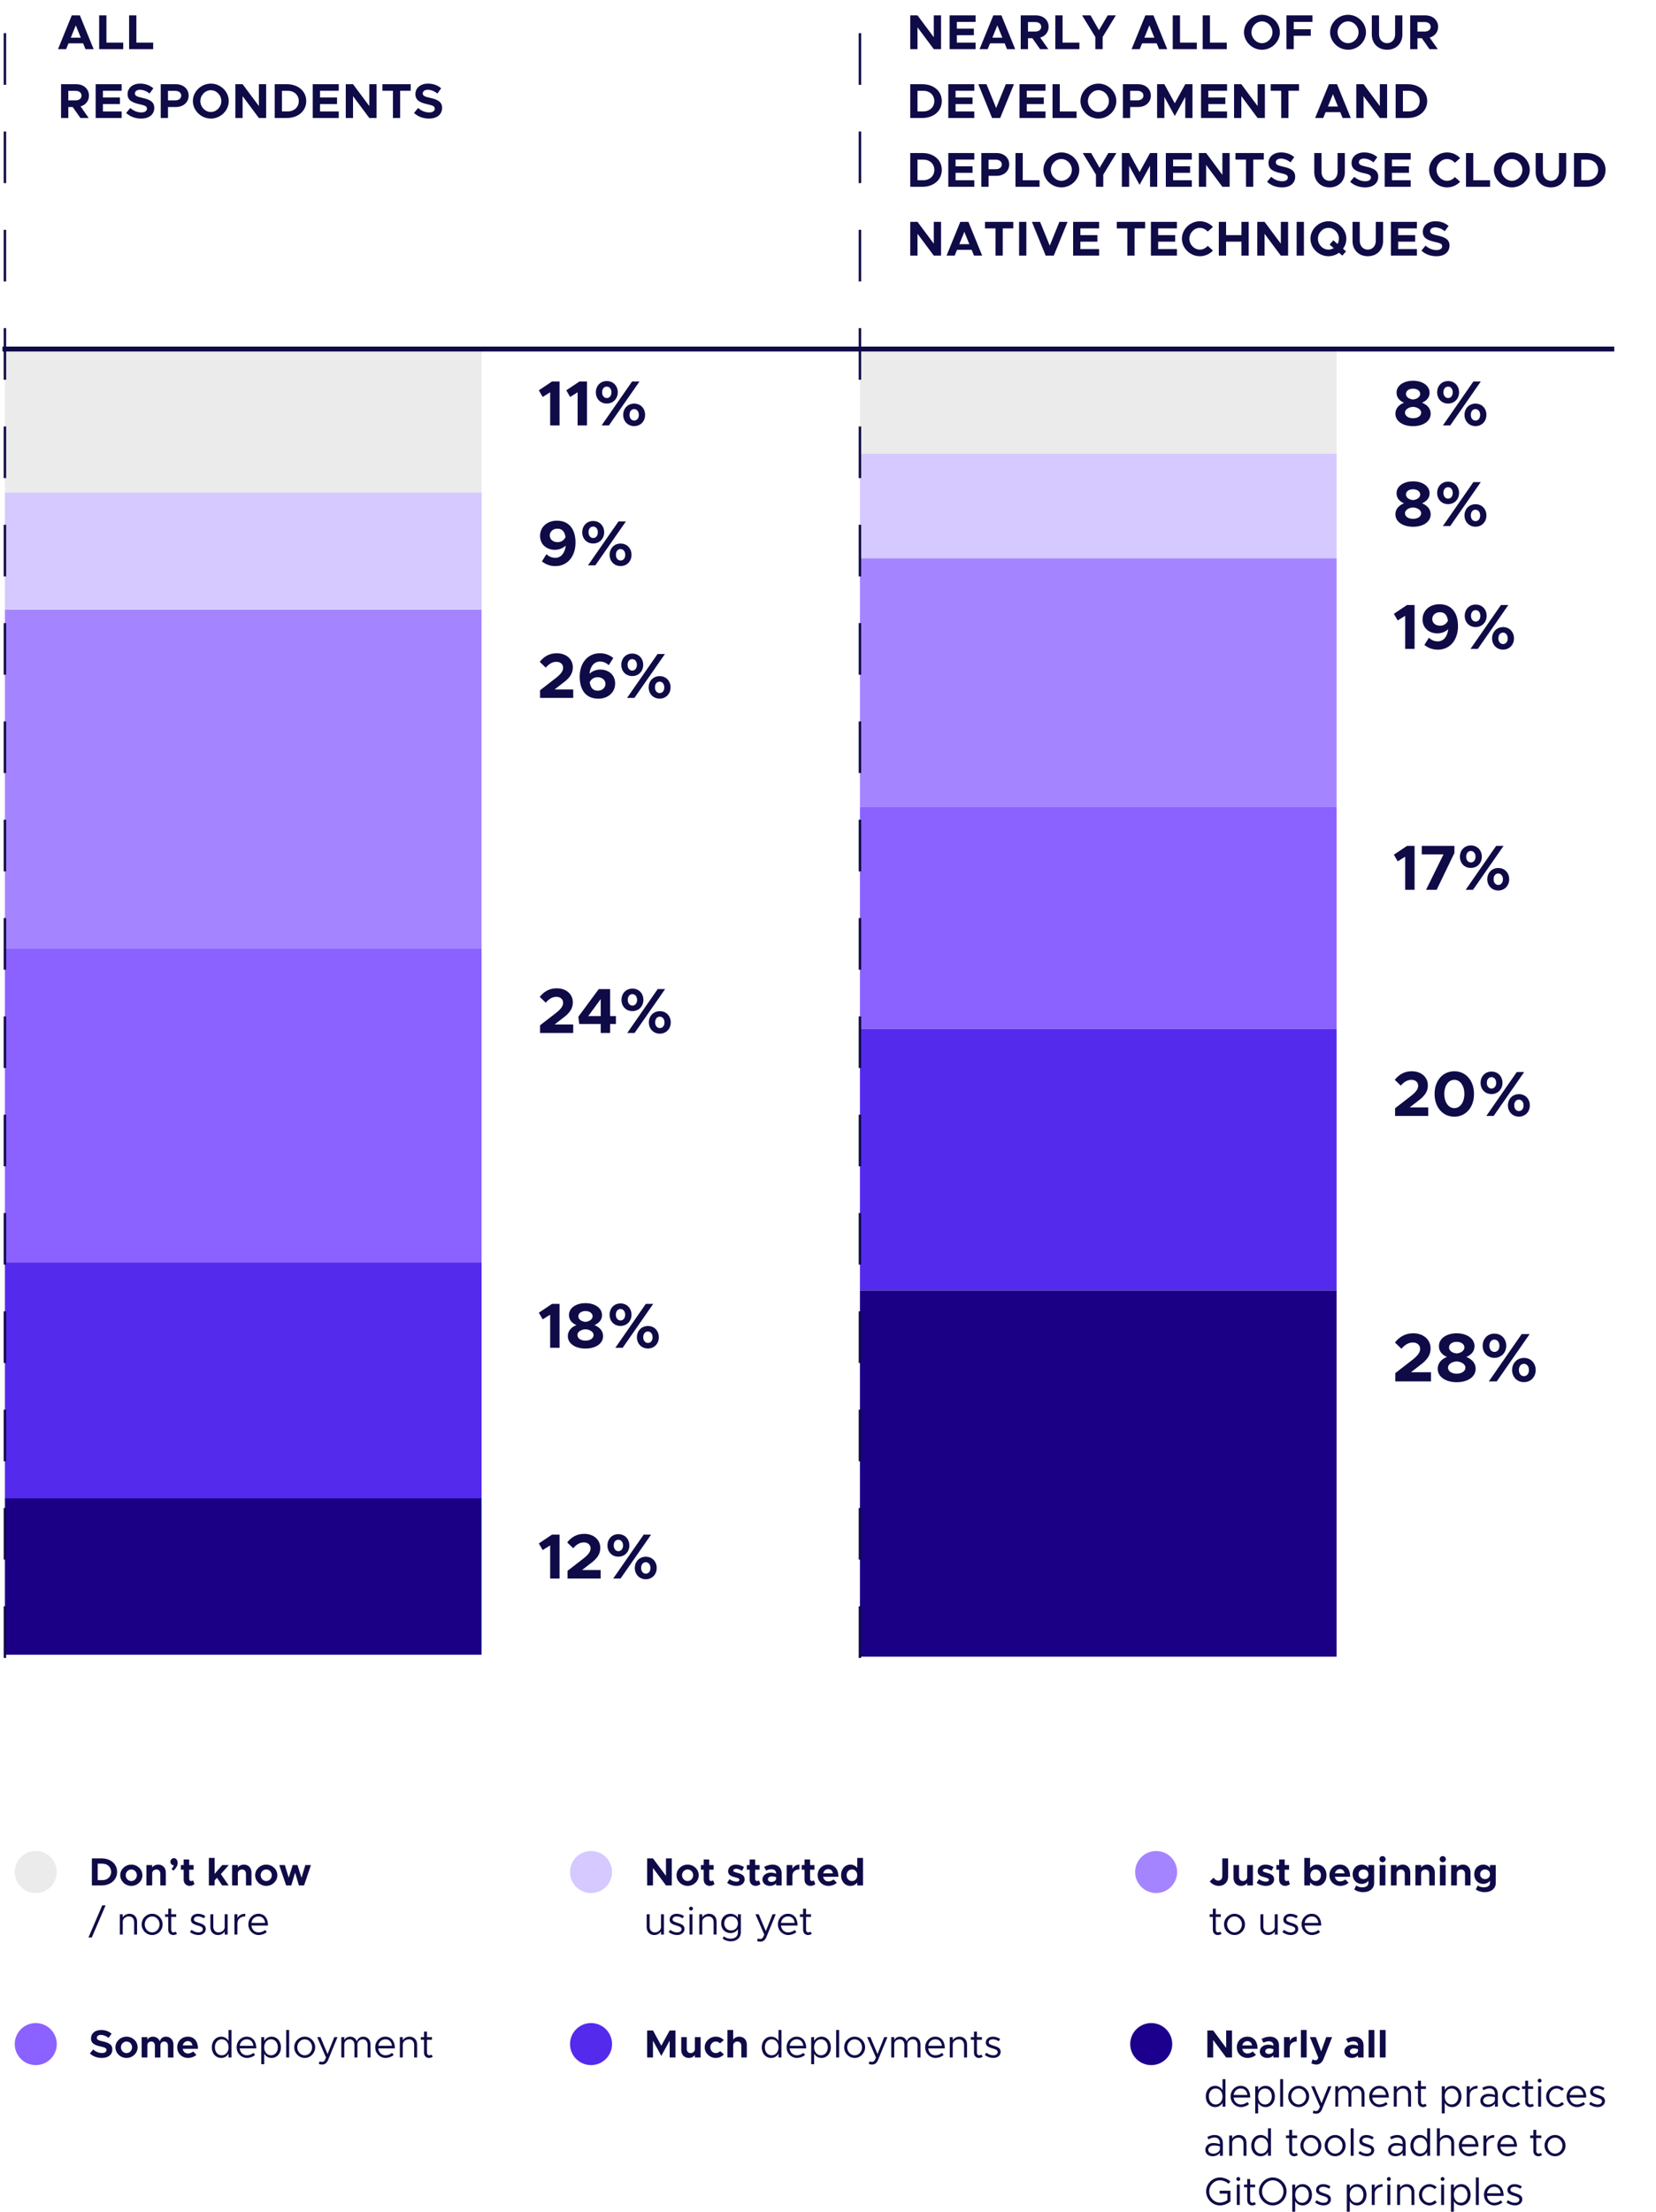 <svg width="337" height="450" viewBox="0 0 337 450" fill="none" xmlns="http://www.w3.org/2000/svg">
<rect x="1" y="336.606" width="31.901" height="97" transform="rotate(-90 1 336.606)" fill="#1B0085"/>
<rect x="1" y="304.781" width="50.292" height="97" transform="rotate(-90 1 304.781)" fill="#542AED"/>
<rect x="98" y="192.408" width="64.437" height="97" transform="rotate(90 98 192.408)" fill="#8B62FF"/>
<rect x="98" y="124" width="69" height="97" transform="rotate(90 98 124)" fill="#A585FF"/>
<rect x="98" y="100.075" width="23.905" height="97" transform="rotate(90 98 100.075)" fill="#D5C9FF"/>
<rect x="98" y="71" width="29.217" height="97" transform="rotate(90 98 71)" fill="#EBEBEB"/>
<path d="M111.958 321.102H113.869V312.171H112.335L109.657 313.965L110.437 315.317L111.958 314.368V321.102ZM115.49 321.102H122.237V319.373H118.454L120.079 318.112C121.639 316.981 122.159 316.058 122.159 314.862C122.159 313.185 120.781 312.015 118.883 312.015C117.44 312.015 116.309 312.639 115.425 313.757L116.647 314.94C117.297 314.199 117.96 313.757 118.831 313.757C119.559 313.757 120.183 314.199 120.183 314.94C120.183 315.564 119.845 316.149 118.779 316.994L115.49 319.542V321.102ZM125.842 316.656C127.155 316.656 128.078 315.655 128.078 314.368C128.078 313.107 127.194 312.08 125.842 312.08C124.503 312.08 123.619 313.094 123.619 314.381C123.619 315.655 124.503 316.656 125.842 316.656ZM124.789 321.102H126.284L132.498 312.171H130.99L124.789 321.102ZM125.842 315.538C125.309 315.538 124.893 315.07 124.893 314.368C124.893 313.666 125.283 313.211 125.842 313.211C126.388 313.211 126.791 313.679 126.791 314.368C126.791 315.083 126.388 315.538 125.842 315.538ZM131.419 321.245C132.732 321.245 133.642 320.244 133.642 318.957C133.642 317.696 132.771 316.669 131.419 316.669C130.093 316.669 129.183 317.683 129.183 318.957C129.183 320.231 130.093 321.245 131.419 321.245ZM131.419 320.114C130.873 320.114 130.47 319.646 130.47 318.957C130.47 318.242 130.86 317.787 131.419 317.787C131.952 317.787 132.368 318.255 132.368 318.957C132.368 319.659 131.978 320.114 131.419 320.114Z" fill="#0F0B47"/>
<path d="M111.958 274.168H113.869V265.237H112.335L109.657 267.031L110.437 268.383L111.958 267.434V274.168ZM119.143 274.324C121.106 274.324 122.731 273.401 122.731 271.776C122.731 270.749 122.029 269.969 120.976 269.553C121.873 269.163 122.51 268.513 122.51 267.512C122.51 265.978 120.924 265.081 119.143 265.081C117.401 265.081 115.789 265.939 115.789 267.512C115.789 268.526 116.426 269.176 117.31 269.553C116.283 269.943 115.555 270.723 115.555 271.776C115.555 273.388 117.167 274.324 119.143 274.324ZM119.143 268.89C118.441 268.838 117.7 268.448 117.7 267.759C117.7 267.148 118.285 266.693 119.143 266.693C120.001 266.693 120.599 267.148 120.599 267.759C120.599 268.422 119.845 268.838 119.143 268.89ZM119.143 272.712C118.194 272.712 117.505 272.244 117.505 271.568C117.505 270.866 118.376 270.424 119.143 270.398C119.91 270.424 120.794 270.866 120.794 271.568C120.794 272.244 120.092 272.712 119.143 272.712ZM126.274 269.722C127.587 269.722 128.51 268.721 128.51 267.434C128.51 266.173 127.626 265.146 126.274 265.146C124.935 265.146 124.051 266.16 124.051 267.447C124.051 268.721 124.935 269.722 126.274 269.722ZM125.221 274.168H126.716L132.93 265.237H131.422L125.221 274.168ZM126.274 268.604C125.741 268.604 125.325 268.136 125.325 267.434C125.325 266.732 125.715 266.277 126.274 266.277C126.82 266.277 127.223 266.745 127.223 267.434C127.223 268.149 126.82 268.604 126.274 268.604ZM131.851 274.311C133.164 274.311 134.074 273.31 134.074 272.023C134.074 270.762 133.203 269.735 131.851 269.735C130.525 269.735 129.615 270.749 129.615 272.023C129.615 273.297 130.525 274.311 131.851 274.311ZM131.851 273.18C131.305 273.18 130.902 272.712 130.902 272.023C130.902 271.308 131.292 270.853 131.851 270.853C132.384 270.853 132.8 271.321 132.8 272.023C132.8 272.725 132.41 273.18 131.851 273.18Z" fill="#0F0B47"/>
<path d="M109.904 210.124H116.651V208.395H112.868L114.493 207.134C116.053 206.003 116.573 205.08 116.573 203.884C116.573 202.207 115.195 201.037 113.297 201.037C111.854 201.037 110.723 201.661 109.839 202.779L111.061 203.962C111.711 203.221 112.374 202.779 113.245 202.779C113.973 202.779 114.597 203.221 114.597 203.962C114.597 204.586 114.259 205.171 113.193 206.016L109.904 208.564V210.124ZM122.245 210.124H124.156V208.304H125.339V206.692H124.156V201.206H121.842L117.695 206.822L117.877 208.304H122.245V210.124ZM119.71 206.692L122.245 203.234V206.692H119.71ZM128.699 205.678C130.012 205.678 130.935 204.677 130.935 203.39C130.935 202.129 130.051 201.102 128.699 201.102C127.36 201.102 126.476 202.116 126.476 203.403C126.476 204.677 127.36 205.678 128.699 205.678ZM127.646 210.124H129.141L135.355 201.193H133.847L127.646 210.124ZM128.699 204.56C128.166 204.56 127.75 204.092 127.75 203.39C127.75 202.688 128.14 202.233 128.699 202.233C129.245 202.233 129.648 202.701 129.648 203.39C129.648 204.105 129.245 204.56 128.699 204.56ZM134.276 210.267C135.589 210.267 136.499 209.266 136.499 207.979C136.499 206.718 135.628 205.691 134.276 205.691C132.95 205.691 132.04 206.705 132.04 207.979C132.04 209.253 132.95 210.267 134.276 210.267ZM134.276 209.136C133.73 209.136 133.327 208.668 133.327 207.979C133.327 207.264 133.717 206.809 134.276 206.809C134.809 206.809 135.225 207.277 135.225 207.979C135.225 208.681 134.835 209.136 134.276 209.136Z" fill="#0F0B47"/>
<path d="M109.904 141.971H116.651V140.242H112.868L114.493 138.981C116.053 137.85 116.573 136.927 116.573 135.731C116.573 134.054 115.195 132.884 113.297 132.884C111.854 132.884 110.723 133.508 109.839 134.626L111.061 135.809C111.711 135.068 112.374 134.626 113.245 134.626C113.973 134.626 114.597 135.068 114.597 135.809C114.597 136.433 114.259 137.018 113.193 137.863L109.904 140.411V141.971ZM122.167 136.199C121.322 136.199 120.503 136.524 119.957 137.057C120.126 135.549 120.906 134.574 122.076 134.574C122.83 134.574 123.35 134.847 123.896 135.302L124.806 133.846C124.078 133.261 123.181 132.884 122.076 132.884C119.593 132.884 117.968 134.873 117.968 137.655C117.968 140.255 119.164 142.127 121.764 142.127C123.714 142.127 125.183 140.866 125.183 139.033C125.183 137.265 123.818 136.199 122.167 136.199ZM121.66 140.502C120.659 140.502 120.178 139.891 120.009 138.799C120.282 138.162 120.88 137.759 121.608 137.759C122.479 137.759 123.207 138.266 123.207 139.124C123.207 139.839 122.609 140.502 121.66 140.502ZM128.661 137.525C129.974 137.525 130.897 136.524 130.897 135.237C130.897 133.976 130.013 132.949 128.661 132.949C127.322 132.949 126.438 133.963 126.438 135.25C126.438 136.524 127.322 137.525 128.661 137.525ZM127.608 141.971H129.103L135.317 133.04H133.809L127.608 141.971ZM128.661 136.407C128.128 136.407 127.712 135.939 127.712 135.237C127.712 134.535 128.102 134.08 128.661 134.08C129.207 134.08 129.61 134.548 129.61 135.237C129.61 135.952 129.207 136.407 128.661 136.407ZM134.238 142.114C135.551 142.114 136.461 141.113 136.461 139.826C136.461 138.565 135.59 137.538 134.238 137.538C132.912 137.538 132.002 138.552 132.002 139.826C132.002 141.1 132.912 142.114 134.238 142.114ZM134.238 140.983C133.692 140.983 133.289 140.515 133.289 139.826C133.289 139.111 133.679 138.656 134.238 138.656C134.771 138.656 135.187 139.124 135.187 139.826C135.187 140.528 134.797 140.983 134.238 140.983Z" fill="#0F0B47"/>
<path d="M113.323 105.917C111.373 105.917 109.904 107.178 109.904 109.011C109.904 110.779 111.269 111.845 112.92 111.845C113.765 111.845 114.584 111.52 115.13 110.987C114.961 112.495 114.181 113.47 113.011 113.47C112.257 113.47 111.737 113.197 111.191 112.742L110.281 114.198C111.009 114.783 111.906 115.16 113.011 115.16C115.494 115.16 117.119 113.171 117.119 110.389C117.119 107.789 115.923 105.917 113.323 105.917ZM113.479 110.285C112.608 110.285 111.88 109.778 111.88 108.92C111.88 108.205 112.478 107.542 113.427 107.542C114.428 107.542 114.909 108.153 115.078 109.245C114.805 109.882 114.207 110.285 113.479 110.285ZM120.713 110.558C122.026 110.558 122.949 109.557 122.949 108.27C122.949 107.009 122.065 105.982 120.713 105.982C119.374 105.982 118.49 106.996 118.49 108.283C118.49 109.557 119.374 110.558 120.713 110.558ZM119.66 115.004H121.155L127.369 106.073H125.861L119.66 115.004ZM120.713 109.44C120.18 109.44 119.764 108.972 119.764 108.27C119.764 107.568 120.154 107.113 120.713 107.113C121.259 107.113 121.662 107.581 121.662 108.27C121.662 108.985 121.259 109.44 120.713 109.44ZM126.29 115.147C127.603 115.147 128.513 114.146 128.513 112.859C128.513 111.598 127.642 110.571 126.29 110.571C124.964 110.571 124.054 111.585 124.054 112.859C124.054 114.133 124.964 115.147 126.29 115.147ZM126.29 114.016C125.744 114.016 125.341 113.548 125.341 112.859C125.341 112.144 125.731 111.689 126.29 111.689C126.823 111.689 127.239 112.157 127.239 112.859C127.239 113.561 126.849 114.016 126.29 114.016Z" fill="#0F0B47"/>
<path d="M111.958 86.535H113.869V77.604H112.335L109.657 79.398L110.437 80.75L111.958 79.801V86.535ZM117.544 86.535H119.455V77.604H117.921L115.243 79.398L116.023 80.75L117.544 79.801V86.535ZM123.481 82.089C124.794 82.089 125.717 81.088 125.717 79.801C125.717 78.54 124.833 77.513 123.481 77.513C122.142 77.513 121.258 78.527 121.258 79.814C121.258 81.088 122.142 82.089 123.481 82.089ZM122.428 86.535H123.923L130.137 77.604H128.629L122.428 86.535ZM123.481 80.971C122.948 80.971 122.532 80.503 122.532 79.801C122.532 79.099 122.922 78.644 123.481 78.644C124.027 78.644 124.43 79.112 124.43 79.801C124.43 80.516 124.027 80.971 123.481 80.971ZM129.058 86.678C130.371 86.678 131.281 85.677 131.281 84.39C131.281 83.129 130.41 82.102 129.058 82.102C127.732 82.102 126.822 83.116 126.822 84.39C126.822 85.664 127.732 86.678 129.058 86.678ZM129.058 85.547C128.512 85.547 128.109 85.079 128.109 84.39C128.109 83.675 128.499 83.22 129.058 83.22C129.591 83.22 130.007 83.688 130.007 84.39C130.007 85.092 129.617 85.547 129.058 85.547Z" fill="#0F0B47"/>
<rect x="272" y="71" width="21.28" height="97" transform="rotate(90 272 71)" fill="#EBEBEB"/>
<rect x="272" y="92.28" width="21.28" height="97" transform="rotate(90 272 92.28)" fill="#D5C9FF"/>
<rect x="272" y="113.561" width="50.54" height="97" transform="rotate(90 272 113.561)" fill="#A585FF"/>
<rect x="272" y="164.101" width="45.22" height="97" transform="rotate(90 272 164.101)" fill="#8B62FF"/>
<rect x="272" y="209.321" width="53.2" height="97" transform="rotate(90 272 209.321)" fill="#542AED"/>
<rect x="272" y="262.521" width="74.48" height="97" transform="rotate(90 272 262.521)" fill="#1B0085"/>
<path d="M283.945 281H291.211V279.138H287.137L288.887 277.78C290.567 276.562 291.127 275.568 291.127 274.28C291.127 272.474 289.643 271.214 287.599 271.214C286.045 271.214 284.827 271.886 283.875 273.09L285.191 274.364C285.891 273.566 286.605 273.09 287.543 273.09C288.327 273.09 288.999 273.566 288.999 274.364C288.999 275.036 288.635 275.666 287.487 276.576L283.945 279.32V281ZM296.438 281.168C298.552 281.168 300.302 280.174 300.302 278.424C300.302 277.318 299.546 276.478 298.412 276.03C299.378 275.61 300.064 274.91 300.064 273.832C300.064 272.18 298.356 271.214 296.438 271.214C294.562 271.214 292.826 272.138 292.826 273.832C292.826 274.924 293.512 275.624 294.464 276.03C293.358 276.45 292.574 277.29 292.574 278.424C292.574 280.16 294.31 281.168 296.438 281.168ZM296.438 275.316C295.682 275.26 294.884 274.84 294.884 274.098C294.884 273.44 295.514 272.95 296.438 272.95C297.362 272.95 298.006 273.44 298.006 274.098C298.006 274.812 297.194 275.26 296.438 275.316ZM296.438 279.432C295.416 279.432 294.674 278.928 294.674 278.2C294.674 277.444 295.612 276.968 296.438 276.94C297.264 276.968 298.216 277.444 298.216 278.2C298.216 278.928 297.46 279.432 296.438 279.432ZM304.117 276.212C305.531 276.212 306.525 275.134 306.525 273.748C306.525 272.39 305.573 271.284 304.117 271.284C302.675 271.284 301.723 272.376 301.723 273.762C301.723 275.134 302.675 276.212 304.117 276.212ZM302.983 281H304.593L311.285 271.382H309.661L302.983 281ZM304.117 275.008C303.543 275.008 303.095 274.504 303.095 273.748C303.095 272.992 303.515 272.502 304.117 272.502C304.705 272.502 305.139 273.006 305.139 273.748C305.139 274.518 304.705 275.008 304.117 275.008ZM310.123 281.154C311.537 281.154 312.517 280.076 312.517 278.69C312.517 277.332 311.579 276.226 310.123 276.226C308.695 276.226 307.715 277.318 307.715 278.69C307.715 280.062 308.695 281.154 310.123 281.154ZM310.123 279.936C309.535 279.936 309.101 279.432 309.101 278.69C309.101 277.92 309.521 277.43 310.123 277.43C310.697 277.43 311.145 277.934 311.145 278.69C311.145 279.446 310.725 279.936 310.123 279.936Z" fill="#0F0B47"/>
<path d="M1 337.001L1 4" stroke="#0F0B47" stroke-width="0.5" stroke-linecap="square" stroke-dasharray="10 10"/>
<path d="M175 337.001L175 4" stroke="#0F0B47" stroke-width="0.5" stroke-linecap="square" stroke-dasharray="10 10"/>
<path d="M283.904 227H290.651V225.271H286.868L288.493 224.01C290.053 222.879 290.573 221.956 290.573 220.76C290.573 219.083 289.195 217.913 287.297 217.913C285.854 217.913 284.723 218.537 283.839 219.655L285.061 220.838C285.711 220.097 286.374 219.655 287.245 219.655C287.973 219.655 288.597 220.097 288.597 220.838C288.597 221.462 288.259 222.047 287.193 222.892L283.904 225.44V227ZM295.959 227.156C298.312 227.156 299.963 225.245 299.963 222.528C299.963 219.824 298.312 217.913 295.959 217.913C293.606 217.913 291.942 219.824 291.942 222.528C291.942 225.245 293.606 227.156 295.959 227.156ZM295.959 225.414C294.763 225.414 293.918 224.205 293.918 222.528C293.918 220.851 294.763 219.655 295.959 219.655C297.155 219.655 298 220.851 298 222.528C298 224.205 297.155 225.414 295.959 225.414ZM303.524 222.554C304.837 222.554 305.76 221.553 305.76 220.266C305.76 219.005 304.876 217.978 303.524 217.978C302.185 217.978 301.301 218.992 301.301 220.279C301.301 221.553 302.185 222.554 303.524 222.554ZM302.471 227H303.966L310.18 218.069H308.672L302.471 227ZM303.524 221.436C302.991 221.436 302.575 220.968 302.575 220.266C302.575 219.564 302.965 219.109 303.524 219.109C304.07 219.109 304.473 219.577 304.473 220.266C304.473 220.981 304.07 221.436 303.524 221.436ZM309.101 227.143C310.414 227.143 311.324 226.142 311.324 224.855C311.324 223.594 310.453 222.567 309.101 222.567C307.775 222.567 306.865 223.581 306.865 224.855C306.865 226.129 307.775 227.143 309.101 227.143ZM309.101 226.012C308.555 226.012 308.152 225.544 308.152 224.855C308.152 224.14 308.542 223.685 309.101 223.685C309.634 223.685 310.05 224.153 310.05 224.855C310.05 225.557 309.66 226.012 309.101 226.012Z" fill="#0F0B47"/>
<path d="M285.958 181H287.869V172.069H286.335L283.657 173.863L284.437 175.215L285.958 174.266V181ZM290.205 181H292.363L295.977 173.512V172.069H289.334V173.798H293.754L290.205 181ZM299.322 176.554C300.635 176.554 301.558 175.553 301.558 174.266C301.558 173.005 300.674 171.978 299.322 171.978C297.983 171.978 297.099 172.992 297.099 174.279C297.099 175.553 297.983 176.554 299.322 176.554ZM298.269 181H299.764L305.978 172.069H304.47L298.269 181ZM299.322 175.436C298.789 175.436 298.373 174.968 298.373 174.266C298.373 173.564 298.763 173.109 299.322 173.109C299.868 173.109 300.271 173.577 300.271 174.266C300.271 174.981 299.868 175.436 299.322 175.436ZM304.899 181.143C306.212 181.143 307.122 180.142 307.122 178.855C307.122 177.594 306.251 176.567 304.899 176.567C303.573 176.567 302.663 177.581 302.663 178.855C302.663 180.129 303.573 181.143 304.899 181.143ZM304.899 180.012C304.353 180.012 303.95 179.544 303.95 178.855C303.95 178.14 304.34 177.685 304.899 177.685C305.432 177.685 305.848 178.153 305.848 178.855C305.848 179.557 305.458 180.012 304.899 180.012Z" fill="#0F0B47"/>
<path d="M285.958 132H287.869V123.069H286.335L283.657 124.863L284.437 126.215L285.958 125.266V132ZM292.909 122.913C290.959 122.913 289.49 124.174 289.49 126.007C289.49 127.775 290.855 128.841 292.506 128.841C293.351 128.841 294.17 128.516 294.716 127.983C294.547 129.491 293.767 130.466 292.597 130.466C291.843 130.466 291.323 130.193 290.777 129.738L289.867 131.194C290.595 131.779 291.492 132.156 292.597 132.156C295.08 132.156 296.705 130.167 296.705 127.385C296.705 124.785 295.509 122.913 292.909 122.913ZM293.065 127.281C292.194 127.281 291.466 126.774 291.466 125.916C291.466 125.201 292.064 124.538 293.013 124.538C294.014 124.538 294.495 125.149 294.664 126.241C294.391 126.878 293.793 127.281 293.065 127.281ZM300.299 127.554C301.612 127.554 302.535 126.553 302.535 125.266C302.535 124.005 301.651 122.978 300.299 122.978C298.96 122.978 298.076 123.992 298.076 125.279C298.076 126.553 298.96 127.554 300.299 127.554ZM299.246 132H300.741L306.955 123.069H305.447L299.246 132ZM300.299 126.436C299.766 126.436 299.35 125.968 299.35 125.266C299.35 124.564 299.74 124.109 300.299 124.109C300.845 124.109 301.248 124.577 301.248 125.266C301.248 125.981 300.845 126.436 300.299 126.436ZM305.876 132.143C307.189 132.143 308.099 131.142 308.099 129.855C308.099 128.594 307.228 127.567 305.876 127.567C304.55 127.567 303.64 128.581 303.64 129.855C303.64 131.129 304.55 132.143 305.876 132.143ZM305.876 131.012C305.33 131.012 304.927 130.544 304.927 129.855C304.927 129.14 305.317 128.685 305.876 128.685C306.409 128.685 306.825 129.153 306.825 129.855C306.825 130.557 306.435 131.012 305.876 131.012Z" fill="#0F0B47"/>
<path d="M287.557 107.156C289.52 107.156 291.145 106.233 291.145 104.608C291.145 103.581 290.443 102.801 289.39 102.385C290.287 101.995 290.924 101.345 290.924 100.344C290.924 98.81 289.338 97.913 287.557 97.913C285.815 97.913 284.203 98.771 284.203 100.344C284.203 101.358 284.84 102.008 285.724 102.385C284.697 102.775 283.969 103.555 283.969 104.608C283.969 106.22 285.581 107.156 287.557 107.156ZM287.557 101.722C286.855 101.67 286.114 101.28 286.114 100.591C286.114 99.98 286.699 99.525 287.557 99.525C288.415 99.525 289.013 99.98 289.013 100.591C289.013 101.254 288.259 101.67 287.557 101.722ZM287.557 105.544C286.608 105.544 285.919 105.076 285.919 104.4C285.919 103.698 286.79 103.256 287.557 103.23C288.324 103.256 289.208 103.698 289.208 104.4C289.208 105.076 288.506 105.544 287.557 105.544ZM294.688 102.554C296.001 102.554 296.924 101.553 296.924 100.266C296.924 99.005 296.04 97.978 294.688 97.978C293.349 97.978 292.465 98.992 292.465 100.279C292.465 101.553 293.349 102.554 294.688 102.554ZM293.635 107H295.13L301.344 98.069H299.836L293.635 107ZM294.688 101.436C294.155 101.436 293.739 100.968 293.739 100.266C293.739 99.564 294.129 99.109 294.688 99.109C295.234 99.109 295.637 99.577 295.637 100.266C295.637 100.981 295.234 101.436 294.688 101.436ZM300.265 107.143C301.578 107.143 302.488 106.142 302.488 104.855C302.488 103.594 301.617 102.567 300.265 102.567C298.939 102.567 298.029 103.581 298.029 104.855C298.029 106.129 298.939 107.143 300.265 107.143ZM300.265 106.012C299.719 106.012 299.316 105.544 299.316 104.855C299.316 104.14 299.706 103.685 300.265 103.685C300.798 103.685 301.214 104.153 301.214 104.855C301.214 105.557 300.824 106.012 300.265 106.012Z" fill="#0F0B47"/>
<path d="M287.557 86.691C289.52 86.691 291.145 85.768 291.145 84.143C291.145 83.116 290.443 82.336 289.39 81.92C290.287 81.53 290.924 80.88 290.924 79.879C290.924 78.345 289.338 77.448 287.557 77.448C285.815 77.448 284.203 78.306 284.203 79.879C284.203 80.893 284.84 81.543 285.724 81.92C284.697 82.31 283.969 83.09 283.969 84.143C283.969 85.755 285.581 86.691 287.557 86.691ZM287.557 81.257C286.855 81.205 286.114 80.815 286.114 80.126C286.114 79.515 286.699 79.06 287.557 79.06C288.415 79.06 289.013 79.515 289.013 80.126C289.013 80.789 288.259 81.205 287.557 81.257ZM287.557 85.079C286.608 85.079 285.919 84.611 285.919 83.935C285.919 83.233 286.79 82.791 287.557 82.765C288.324 82.791 289.208 83.233 289.208 83.935C289.208 84.611 288.506 85.079 287.557 85.079ZM294.688 82.089C296.001 82.089 296.924 81.088 296.924 79.801C296.924 78.54 296.04 77.513 294.688 77.513C293.349 77.513 292.465 78.527 292.465 79.814C292.465 81.088 293.349 82.089 294.688 82.089ZM293.635 86.535H295.13L301.344 77.604H299.836L293.635 86.535ZM294.688 80.971C294.155 80.971 293.739 80.503 293.739 79.801C293.739 79.099 294.129 78.644 294.688 78.644C295.234 78.644 295.637 79.112 295.637 79.801C295.637 80.516 295.234 80.971 294.688 80.971ZM300.265 86.678C301.578 86.678 302.488 85.677 302.488 84.39C302.488 83.129 301.617 82.102 300.265 82.102C298.939 82.102 298.029 83.116 298.029 84.39C298.029 85.664 298.939 86.678 300.265 86.678ZM300.265 85.547C299.719 85.547 299.316 85.079 299.316 84.39C299.316 83.675 299.706 83.22 300.265 83.22C300.798 83.22 301.214 83.688 301.214 84.39C301.214 85.092 300.824 85.547 300.265 85.547Z" fill="#0F0B47"/>
<path d="M17.395 10H19.055L16.255 3.13H14.605L11.805 10H13.455L13.935 8.82H16.915L17.395 10ZM14.405 7.67L15.425 5.16L16.445 7.67H14.405ZM21.659 8.67V3.13H20.179V10H25.079V8.67H21.659ZM27.752 8.67V3.13H26.272V10H31.172V8.67H27.752ZM18.105 19.45C18.105 18.09 17.015 17.13 15.515 17.13H12.425V24H13.905V21.77H14.795L16.365 24H18.045L16.395 21.65C17.425 21.35 18.105 20.53 18.105 19.45ZM13.905 18.48H15.365C16.095 18.48 16.595 18.86 16.595 19.45C16.595 20.04 16.095 20.42 15.365 20.42H13.905V18.48ZM24.756 18.46V17.13H19.466V24H24.756V22.67H20.946V21.16H24.406V19.83H20.946V18.46H24.756ZM28.724 24.12C30.395 24.12 31.395 23.25 31.395 21.94C31.395 20.67 30.415 20.23 28.934 19.9C27.875 19.66 27.454 19.5 27.454 19C27.454 18.59 27.845 18.26 28.465 18.26C29.125 18.26 29.814 18.53 30.434 19.03L31.204 17.96C30.494 17.36 29.634 17.01 28.515 17.01C27.005 17.01 25.965 17.88 25.965 19.15C25.965 20.48 27.005 20.89 28.454 21.22C29.505 21.46 29.904 21.61 29.904 22.1C29.904 22.53 29.524 22.87 28.774 22.87C27.904 22.87 27.165 22.53 26.515 21.97L25.674 22.98C26.474 23.72 27.524 24.12 28.724 24.12ZM32.708 24H34.188V21.77H35.798C37.298 21.77 38.388 20.81 38.388 19.45C38.388 18.09 37.298 17.13 35.798 17.13H32.708V24ZM34.188 20.42V18.48H35.648C36.378 18.48 36.878 18.86 36.878 19.45C36.878 20.04 36.378 20.42 35.648 20.42H34.188ZM42.911 24.12C44.891 24.12 46.551 22.49 46.551 20.56C46.551 18.63 44.891 17.01 42.911 17.01C40.931 17.01 39.251 18.63 39.251 20.56C39.251 22.49 40.931 24.12 42.911 24.12ZM42.911 22.78C41.751 22.78 40.771 21.76 40.771 20.56C40.771 19.37 41.751 18.35 42.911 18.35C44.061 18.35 45.041 19.37 45.041 20.56C45.041 21.76 44.061 22.78 42.911 22.78ZM47.893 24H49.373V19.56L52.683 24H54.163V17.13H52.683V21.57L49.373 17.13H47.893V24ZM55.901 24H58.371C60.681 24 62.321 22.57 62.321 20.56C62.321 18.55 60.681 17.13 58.371 17.13H55.901V24ZM57.381 22.66V18.47H58.561C59.871 18.47 60.801 19.34 60.801 20.56C60.801 21.79 59.871 22.66 58.561 22.66H57.381ZM68.935 18.46V17.13H63.645V24H68.935V22.67H65.125V21.16H68.585V19.83H65.125V18.46H68.935ZM70.364 24H71.844V19.56L75.154 24H76.634V17.13H75.154V21.57L71.844 17.13H70.364V24ZM79.962 24H81.432V18.46H83.582V17.13H77.822V18.46H79.962V24ZM87.299 24.12C88.969 24.12 89.969 23.25 89.969 21.94C89.969 20.67 88.989 20.23 87.509 19.9C86.449 19.66 86.029 19.5 86.029 19C86.029 18.59 86.419 18.26 87.039 18.26C87.699 18.26 88.389 18.53 89.009 19.03L89.779 17.96C89.069 17.36 88.209 17.01 87.089 17.01C85.579 17.01 84.539 17.88 84.539 19.15C84.539 20.48 85.579 20.89 87.029 21.22C88.079 21.46 88.479 21.61 88.479 22.1C88.479 22.53 88.099 22.87 87.349 22.87C86.479 22.87 85.739 22.53 85.089 21.97L84.249 22.98C85.049 23.72 86.099 24.12 87.299 24.12Z" fill="#0F0B47"/>
<path d="M185.237 10H186.717V5.56L190.027 10H191.507V3.13H190.027V7.57L186.717 3.13H185.237V10ZM198.535 4.46V3.13H193.245V10H198.535V8.67H194.725V7.16H198.185V5.83H194.725V4.46H198.535ZM204.934 10H206.594L203.794 3.13H202.144L199.344 10H200.994L201.474 8.82H204.454L204.934 10ZM201.944 7.67L202.964 5.16L203.984 7.67H201.944ZM213.398 5.45C213.398 4.09 212.308 3.13 210.808 3.13H207.718V10H209.198V7.77H210.088L211.658 10H213.338L211.688 7.65C212.718 7.35 213.398 6.53 213.398 5.45ZM209.198 4.48H210.658C211.388 4.48 211.888 4.86 211.888 5.45C211.888 6.04 211.388 6.42 210.658 6.42H209.198V4.48ZM216.239 8.67V3.13H214.759V10H219.659V8.67H216.239ZM222.902 10H224.392V7.52L227.072 3.13H225.422L223.642 6.14L221.932 3.13H220.212L222.902 7.52V10ZM235.871 10H237.531L234.731 3.13H233.081L230.281 10H231.931L232.411 8.82H235.391L235.871 10ZM232.881 7.67L233.901 5.16L234.921 7.67H232.881ZM240.135 8.67V3.13H238.655V10H243.555V8.67H240.135ZM246.229 8.67V3.13H244.749V10H249.649V8.67H246.229ZM256.817 10.12C258.797 10.12 260.457 8.49 260.457 6.56C260.457 4.63 258.797 3.01 256.817 3.01C254.837 3.01 253.157 4.63 253.157 6.56C253.157 8.49 254.837 10.12 256.817 10.12ZM256.817 8.78C255.657 8.78 254.677 7.76 254.677 6.56C254.677 5.37 255.657 4.35 256.817 4.35C257.967 4.35 258.947 5.37 258.947 6.56C258.947 7.76 257.967 8.78 256.817 8.78ZM267.09 4.46V3.13H261.8V10H263.28V7.28H266.74V5.95H263.28V4.46H267.09ZM274.337 10.12C276.317 10.12 277.977 8.49 277.977 6.56C277.977 4.63 276.317 3.01 274.337 3.01C272.357 3.01 270.677 4.63 270.677 6.56C270.677 8.49 272.357 10.12 274.337 10.12ZM274.337 8.78C273.177 8.78 272.197 7.76 272.197 6.56C272.197 5.37 273.177 4.35 274.337 4.35C275.487 4.35 276.467 5.37 276.467 6.56C276.467 7.76 275.487 8.78 274.337 8.78ZM282.279 10.12C284.099 10.12 285.389 8.84 285.389 7.03V3.13H283.909V6.97C283.909 8.03 283.229 8.78 282.279 8.78C281.319 8.78 280.639 8.03 280.639 6.97V3.13H279.169V7.03C279.169 8.84 280.449 10.12 282.279 10.12ZM292.655 5.45C292.655 4.09 291.565 3.13 290.065 3.13H286.975V10H288.455V7.77H289.345L290.915 10H292.595L290.945 7.65C291.975 7.35 292.655 6.53 292.655 5.45ZM288.455 4.48H289.915C290.645 4.48 291.145 4.86 291.145 5.45C291.145 6.04 290.645 6.42 289.915 6.42H288.455V4.48ZM185.237 24H187.707C190.017 24 191.657 22.57 191.657 20.56C191.657 18.55 190.017 17.13 187.707 17.13H185.237V24ZM186.717 22.66V18.47H187.897C189.207 18.47 190.137 19.34 190.137 20.56C190.137 21.79 189.207 22.66 187.897 22.66H186.717ZM198.271 18.46V17.13H192.981V24H198.271V22.67H194.461V21.16H197.921V19.83H194.461V18.46H198.271ZM204.68 17.13L202.72 21.97L200.75 17.13H199.09L201.89 24H203.54L206.34 17.13H204.68ZM212.764 18.46V17.13H207.474V24H212.764V22.67H208.954V21.16H212.414V19.83H208.954V18.46H212.764ZM215.672 22.67V17.13H214.192V24H219.092V22.67H215.672ZM223.536 24.12C225.516 24.12 227.176 22.49 227.176 20.56C227.176 18.63 225.516 17.01 223.536 17.01C221.556 17.01 219.876 18.63 219.876 20.56C219.876 22.49 221.556 24.12 223.536 24.12ZM223.536 22.78C222.376 22.78 221.396 21.76 221.396 20.56C221.396 19.37 222.376 18.35 223.536 18.35C224.686 18.35 225.666 19.37 225.666 20.56C225.666 21.76 224.686 22.78 223.536 22.78ZM228.518 24H229.998V21.77H231.608C233.108 21.77 234.198 20.81 234.198 19.45C234.198 18.09 233.108 17.13 231.608 17.13H228.518V24ZM229.998 20.42V18.48H231.458C232.188 18.48 232.688 18.86 232.688 19.45C232.688 20.04 232.188 20.42 231.458 20.42H229.998ZM235.472 24H236.952V19.72L239.072 23.6L241.202 19.72V24H242.672V17.13H241.202L239.072 21.01L236.952 17.13H235.472V24ZM249.707 18.46V17.13H244.417V24H249.707V22.67H245.897V21.16H249.357V19.83H245.897V18.46H249.707ZM251.136 24H252.616V19.56L255.926 24H257.406V17.13H255.926V21.57L252.616 17.13H251.136V24ZM260.733 24H262.203V18.46H264.353V17.13H258.593V18.46H260.733V24ZM273.225 24H274.885L272.085 17.13H270.435L267.635 24H269.285L269.765 22.82H272.745L273.225 24ZM270.235 21.67L271.255 19.16L272.275 21.67H270.235ZM276.009 24H277.489V19.56L280.799 24H282.279V17.13H280.799V21.57L277.489 17.13H276.009V24ZM284.016 24H286.486C288.796 24 290.436 22.57 290.436 20.56C290.436 18.55 288.796 17.13 286.486 17.13H284.016V24ZM285.496 22.66V18.47H286.676C287.986 18.47 288.916 19.34 288.916 20.56C288.916 21.79 287.986 22.66 286.676 22.66H285.496ZM185.237 38H187.707C190.017 38 191.657 36.57 191.657 34.56C191.657 32.55 190.017 31.13 187.707 31.13H185.237V38ZM186.717 36.66V32.47H187.897C189.207 32.47 190.137 33.34 190.137 34.56C190.137 35.79 189.207 36.66 187.897 36.66H186.717ZM198.271 32.46V31.13H192.981V38H198.271V36.67H194.461V35.16H197.921V33.83H194.461V32.46H198.271ZM199.7 38H201.18V35.77H202.79C204.29 35.77 205.38 34.81 205.38 33.45C205.38 32.09 204.29 31.13 202.79 31.13H199.7V38ZM201.18 34.42V32.48H202.64C203.37 32.48 203.87 32.86 203.87 33.45C203.87 34.04 203.37 34.42 202.64 34.42H201.18ZM208.133 36.67V31.13H206.653V38H211.553V36.67H208.133ZM215.997 38.12C217.977 38.12 219.637 36.49 219.637 34.56C219.637 32.63 217.977 31.01 215.997 31.01C214.017 31.01 212.337 32.63 212.337 34.56C212.337 36.49 214.017 38.12 215.997 38.12ZM215.997 36.78C214.837 36.78 213.857 35.76 213.857 34.56C213.857 33.37 214.837 32.35 215.997 32.35C217.147 32.35 218.127 33.37 218.127 34.56C218.127 35.76 217.147 36.78 215.997 36.78ZM223.029 38H224.519V35.52L227.199 31.13H225.549L223.769 34.14L222.059 31.13H220.339L223.029 35.52V38ZM228.304 38H229.784V33.72L231.904 37.6L234.034 33.72V38H235.504V31.13H234.034L231.904 35.01L229.784 31.13H228.304V38ZM242.539 32.46V31.13H237.249V38H242.539V36.67H238.729V35.16H242.189V33.83H238.729V32.46H242.539ZM243.968 38H245.448V33.56L248.758 38H250.238V31.13H248.758V35.57L245.448 31.13H243.968V38ZM253.565 38H255.035V32.46H257.185V31.13H251.425V32.46H253.565V38ZM260.902 38.12C262.572 38.12 263.572 37.25 263.572 35.94C263.572 34.67 262.592 34.23 261.112 33.9C260.052 33.66 259.632 33.5 259.632 33C259.632 32.59 260.022 32.26 260.642 32.26C261.302 32.26 261.992 32.53 262.612 33.03L263.382 31.96C262.672 31.36 261.812 31.01 260.692 31.01C259.182 31.01 258.142 31.88 258.142 33.15C258.142 34.48 259.182 34.89 260.632 35.22C261.682 35.46 262.082 35.61 262.082 36.1C262.082 36.53 261.702 36.87 260.952 36.87C260.082 36.87 259.342 36.53 258.692 35.97L257.852 36.98C258.652 37.72 259.702 38.12 260.902 38.12ZM270.57 38.12C272.39 38.12 273.68 36.84 273.68 35.03V31.13H272.2V34.97C272.2 36.03 271.52 36.78 270.57 36.78C269.61 36.78 268.93 36.03 268.93 34.97V31.13H267.46V35.03C267.46 36.84 268.74 38.12 270.57 38.12ZM277.806 38.12C279.476 38.12 280.476 37.25 280.476 35.94C280.476 34.67 279.496 34.23 278.016 33.9C276.956 33.66 276.536 33.5 276.536 33C276.536 32.59 276.926 32.26 277.546 32.26C278.206 32.26 278.896 32.53 279.516 33.03L280.286 31.96C279.576 31.36 278.716 31.01 277.596 31.01C276.086 31.01 275.046 31.88 275.046 33.15C275.046 34.48 276.086 34.89 277.536 35.22C278.586 35.46 278.986 35.61 278.986 36.1C278.986 36.53 278.606 36.87 277.856 36.87C276.986 36.87 276.246 36.53 275.596 35.97L274.756 36.98C275.556 37.72 276.606 38.12 277.806 38.12ZM287.08 32.46V31.13H281.79V38H287.08V36.67H283.27V35.16H286.73V33.83H283.27V32.46H287.08ZM294.483 38.12C295.523 38.12 296.473 37.67 297.143 36.97L296.073 36.01C295.683 36.47 295.113 36.78 294.483 36.78C293.323 36.78 292.343 35.76 292.343 34.56C292.343 33.37 293.323 32.35 294.483 32.35C295.103 32.35 295.683 32.66 296.073 33.12L297.143 32.16C296.473 31.45 295.523 31.01 294.483 31.01C292.503 31.01 290.823 32.63 290.823 34.56C290.823 36.49 292.503 38.12 294.483 38.12ZM299.813 36.67V31.13H298.333V38H303.233V36.67H299.813ZM307.677 38.12C309.657 38.12 311.317 36.49 311.317 34.56C311.317 32.63 309.657 31.01 307.677 31.01C305.697 31.01 304.017 32.63 304.017 34.56C304.017 36.49 305.697 38.12 307.677 38.12ZM307.677 36.78C306.517 36.78 305.537 35.76 305.537 34.56C305.537 33.37 306.517 32.35 307.677 32.35C308.827 32.35 309.807 33.37 309.807 34.56C309.807 35.76 308.827 36.78 307.677 36.78ZM315.619 38.12C317.439 38.12 318.729 36.84 318.729 35.03V31.13H317.249V34.97C317.249 36.03 316.569 36.78 315.619 36.78C314.659 36.78 313.979 36.03 313.979 34.97V31.13H312.509V35.03C312.509 36.84 313.789 38.12 315.619 38.12ZM320.315 38H322.785C325.095 38 326.735 36.57 326.735 34.56C326.735 32.55 325.095 31.13 322.785 31.13H320.315V38ZM321.795 36.66V32.47H322.975C324.285 32.47 325.215 33.34 325.215 34.56C325.215 35.79 324.285 36.66 322.975 36.66H321.795ZM185.237 52H186.717V47.56L190.027 52H191.507V45.13H190.027V49.57L186.717 45.13H185.237V52ZM198.215 52H199.875L197.075 45.13H195.425L192.625 52H194.275L194.755 50.82H197.735L198.215 52ZM195.225 49.67L196.245 47.16L197.265 49.67H195.225ZM202.589 52H204.059V46.46H206.209V45.13H200.449V46.46H202.589V52ZM207.386 52H208.866V45.13H207.386V52ZM215.588 45.13L213.628 49.97L211.658 45.13H209.998L212.798 52H214.448L217.248 45.13H215.588ZM223.672 46.46V45.13H218.382V52H223.672V50.67H219.862V49.16H223.322V47.83H219.862V46.46H223.672ZM229.415 52H230.885V46.46H233.035V45.13H227.275V46.46H229.415V52ZM239.502 46.46V45.13H234.212V52H239.502V50.67H235.692V49.16H239.152V47.83H235.692V46.46H239.502ZM244.181 52.12C245.221 52.12 246.171 51.67 246.841 50.97L245.771 50.01C245.381 50.47 244.811 50.78 244.181 50.78C243.021 50.78 242.041 49.76 242.041 48.56C242.041 47.37 243.021 46.35 244.181 46.35C244.801 46.35 245.381 46.66 245.771 47.12L246.841 46.16C246.171 45.45 245.221 45.01 244.181 45.01C242.201 45.01 240.521 46.63 240.521 48.56C240.521 50.49 242.201 52.12 244.181 52.12ZM252.64 45.13V47.83H249.51V45.13H248.03V52H249.51V49.16H252.64V52H254.11V45.13H252.64ZM255.862 52H257.342V47.56L260.652 52H262.132V45.13H260.652V49.57L257.342 45.13H255.862V52ZM263.87 52H265.35V45.13H263.87V52ZM273.983 48.56C273.983 46.63 272.323 45.01 270.343 45.01C268.363 45.01 266.683 46.63 266.683 48.56C266.683 50.49 268.363 52.12 270.343 52.12C271.143 52.12 271.893 51.85 272.493 51.41L273.173 52L273.923 51.13L273.313 50.6C273.733 50.02 273.983 49.31 273.983 48.56ZM270.343 50.78C269.183 50.78 268.203 49.76 268.203 48.56C268.203 47.37 269.183 46.35 270.343 46.35C271.493 46.35 272.473 47.37 272.473 48.56C272.473 48.94 272.373 49.31 272.193 49.63L271.333 48.88L270.583 49.75L271.413 50.47C271.093 50.67 270.723 50.78 270.343 50.78ZM278.353 52.12C280.173 52.12 281.463 50.84 281.463 49.03V45.13H279.983V48.97C279.983 50.03 279.303 50.78 278.353 50.78C277.393 50.78 276.713 50.03 276.713 48.97V45.13H275.243V49.03C275.243 50.84 276.523 52.12 278.353 52.12ZM288.34 46.46V45.13H283.05V52H288.34V50.67H284.53V49.16H287.99V47.83H284.53V46.46H288.34ZM292.308 52.12C293.978 52.12 294.978 51.25 294.978 49.94C294.978 48.67 293.998 48.23 292.518 47.9C291.458 47.66 291.038 47.5 291.038 47C291.038 46.59 291.428 46.26 292.048 46.26C292.708 46.26 293.398 46.53 294.018 47.03L294.788 45.96C294.078 45.36 293.218 45.01 292.098 45.01C290.588 45.01 289.548 45.88 289.548 47.15C289.548 48.48 290.588 48.89 292.038 49.22C293.088 49.46 293.488 49.61 293.488 50.1C293.488 50.53 293.108 50.87 292.358 50.87C291.488 50.87 290.748 50.53 290.098 49.97L289.258 50.98C290.058 51.72 291.108 52.12 292.308 52.12Z" fill="#0F0B47"/>
<path d="M328 71L1 71" stroke="#0F0B47" stroke-linecap="square"/>
<path d="M18.696 383.529H20.672C22.52 383.529 23.832 382.385 23.832 380.777C23.832 379.169 22.52 378.033 20.672 378.033H18.696V383.529ZM19.88 382.457V379.105H20.824C21.872 379.105 22.616 379.801 22.616 380.777C22.616 381.761 21.872 382.457 20.824 382.457H19.88ZM26.723 383.625C27.963 383.625 28.979 382.649 28.979 381.457C28.979 380.265 27.963 379.297 26.723 379.297C25.483 379.297 24.467 380.265 24.467 381.457C24.467 382.649 25.483 383.625 26.723 383.625ZM26.723 382.641C26.099 382.641 25.587 382.105 25.587 381.457C25.587 380.809 26.099 380.281 26.723 380.281C27.347 380.281 27.851 380.809 27.851 381.457C27.851 382.105 27.347 382.641 26.723 382.641ZM32.218 379.297C31.682 379.297 31.226 379.529 30.97 379.897V379.393H29.802V383.529H30.97V381.081C30.97 380.633 31.346 380.281 31.834 380.281C32.298 380.281 32.626 380.633 32.626 381.145V383.529H33.746V380.897C33.746 379.953 33.114 379.297 32.218 379.297ZM35.315 380.513C35.883 379.953 36.155 379.457 36.155 378.977C36.155 378.401 35.851 377.985 35.395 377.985C35.003 377.985 34.675 378.321 34.675 378.713C34.675 379.113 34.995 379.441 35.379 379.441C35.307 379.697 35.139 379.961 34.891 380.193L35.315 380.513ZM39.289 382.505C39.209 382.585 39.049 382.641 38.889 382.641C38.673 382.641 38.505 382.449 38.505 382.177V380.337H39.401V379.393H38.505V378.257H37.377V379.393H36.809V380.337H37.377V382.361C37.377 383.105 37.889 383.625 38.625 383.625C38.953 383.625 39.329 383.481 39.569 383.265L39.289 382.505ZM42.505 383.529H43.673V382.521L44.169 381.977L45.201 383.529H46.537L44.945 381.225L46.561 379.393H45.217L43.673 381.185V377.937H42.505V383.529ZM49.648 379.297C49.112 379.297 48.656 379.529 48.4 379.897V379.393H47.232V383.529H48.4V381.081C48.4 380.633 48.776 380.281 49.264 380.281C49.728 380.281 50.056 380.633 50.056 381.145V383.529H51.176V380.897C51.176 379.953 50.544 379.297 49.648 379.297ZM54.184 383.625C55.424 383.625 56.44 382.649 56.44 381.457C56.44 380.265 55.424 379.297 54.184 379.297C52.944 379.297 51.928 380.265 51.928 381.457C51.928 382.649 52.944 383.625 54.184 383.625ZM54.184 382.641C53.56 382.641 53.048 382.105 53.048 381.457C53.048 380.809 53.56 380.281 54.184 380.281C54.808 380.281 55.312 380.809 55.312 381.457C55.312 382.105 54.808 382.641 54.184 382.641ZM58.231 383.529H59.279L60.055 380.929L60.831 383.529H61.879L63.279 379.393H62.135L61.359 381.969L60.535 379.393H59.567L58.751 381.969L57.967 379.393H56.823L58.231 383.529ZM18 394.121H18.68L21.488 387.585H20.808L18 394.121ZM26.343 389.297C25.752 389.297 25.224 389.609 24.983 390.049V389.393H24.384V393.529H24.983V390.897C24.983 390.313 25.559 389.833 26.264 389.833C26.872 389.833 27.296 390.297 27.296 390.977V393.529H27.895V390.897C27.895 389.945 27.264 389.297 26.343 389.297ZM30.964 393.625C32.132 393.625 33.092 392.649 33.092 391.457C33.092 390.265 32.132 389.297 30.964 389.297C29.788 389.297 28.828 390.265 28.828 391.457C28.828 392.649 29.788 393.625 30.964 393.625ZM30.964 393.089C30.132 393.089 29.452 392.353 29.452 391.457C29.452 390.561 30.132 389.833 30.964 389.833C31.788 389.833 32.468 390.561 32.468 391.457C32.468 392.353 31.788 393.089 30.964 393.089ZM35.726 392.921C35.638 393.017 35.478 393.089 35.294 393.089C35.054 393.089 34.846 392.873 34.846 392.569V389.929H35.862V389.393H34.846V388.257H34.246V389.393H33.598V389.929H34.246V392.569C34.246 393.185 34.662 393.625 35.254 393.625C35.534 393.625 35.806 393.529 36.022 393.361L35.726 392.921ZM40.367 393.625C41.223 393.625 41.879 393.137 41.879 392.377C41.879 391.593 41.191 391.369 40.527 391.161C39.759 390.913 39.455 390.801 39.455 390.441C39.455 390.041 39.839 389.833 40.303 389.833C40.671 389.833 41.079 389.961 41.495 390.225L41.783 389.761C41.343 389.473 40.815 389.297 40.303 389.297C39.479 389.297 38.855 389.761 38.855 390.513C38.855 391.105 39.239 391.401 40.239 391.689C40.799 391.849 41.279 391.993 41.279 392.441C41.279 392.833 40.911 393.089 40.367 393.089C39.911 393.089 39.439 392.913 38.967 392.569L38.655 393.009C39.151 393.409 39.791 393.625 40.367 393.625ZM45.723 389.393V392.025C45.723 392.609 45.147 393.089 44.443 393.089C43.835 393.089 43.411 392.625 43.411 391.945V389.393H42.811V392.025C42.811 392.977 43.443 393.625 44.363 393.625C44.955 393.625 45.483 393.313 45.723 392.873V393.529H46.323V389.393H45.723ZM48.312 390.201V389.393H47.712V393.529H48.312V391.217C48.312 390.409 48.976 389.833 49.912 389.833V389.297C49.152 389.297 48.56 389.649 48.312 390.201ZM52.627 393.089C51.812 393.089 51.243 392.497 51.156 391.689H54.539C54.539 390.241 53.828 389.297 52.58 389.297C51.468 389.297 50.539 390.217 50.539 391.449C50.539 392.721 51.532 393.625 52.636 393.625C53.212 393.625 53.94 393.377 54.3 392.985L53.931 392.593C53.675 392.873 53.115 393.089 52.627 393.089ZM52.603 389.833C53.428 389.833 53.867 390.409 53.947 391.153H51.163C51.276 390.353 51.867 389.833 52.603 389.833Z" fill="#0F0B47"/>
<circle cx="7.277" cy="380.806" r="4.277" fill="#EBEBEB"/>
<path d="M248.04 383.625C249.144 383.625 249.928 382.841 249.928 381.737V378.033H248.744V381.641C248.744 382.177 248.4 382.553 247.912 382.553C247.544 382.553 247.152 382.305 246.976 381.945L246.192 382.713C246.568 383.249 247.328 383.625 248.04 383.625ZM253.803 379.393V381.841C253.803 382.289 253.427 382.641 252.939 382.641C252.475 382.641 252.147 382.289 252.147 381.777V379.393H251.027V382.025C251.027 382.969 251.659 383.625 252.563 383.625C253.091 383.625 253.547 383.393 253.803 383.025V383.529H254.971V379.393H253.803ZM257.603 383.625C258.619 383.625 259.291 383.105 259.291 382.289C259.291 381.385 258.491 381.145 257.779 380.961C257.219 380.809 256.987 380.745 256.987 380.521C256.987 380.289 257.227 380.137 257.547 380.137C257.923 380.137 258.371 380.321 258.747 380.561L259.171 379.809C258.715 379.505 258.131 379.297 257.547 379.297C256.563 379.297 255.931 379.857 255.931 380.641C255.931 381.457 256.587 381.689 257.435 381.897C257.891 382.009 258.227 382.121 258.227 382.385C258.227 382.625 258.019 382.769 257.627 382.769C257.179 382.769 256.635 382.569 256.211 382.265L255.739 383.001C256.235 383.401 256.939 383.625 257.603 383.625ZM262.219 382.505C262.139 382.585 261.979 382.641 261.819 382.641C261.603 382.641 261.435 382.449 261.435 382.177V380.337H262.331V379.393H261.435V378.257H260.307V379.393H259.739V380.337H260.307V382.361C260.307 383.105 260.819 383.625 261.555 383.625C261.883 383.625 262.259 383.481 262.499 383.265L262.219 382.505ZM268.051 379.297C267.435 379.297 266.931 379.577 266.603 380.049V377.937H265.435V383.529H266.603V382.873C266.931 383.345 267.435 383.625 268.051 383.625C269.155 383.625 269.947 382.729 269.947 381.457C269.947 380.193 269.155 379.297 268.051 379.297ZM267.715 382.641C267.091 382.641 266.659 382.153 266.659 381.457C266.659 380.769 267.091 380.281 267.715 380.281C268.355 380.281 268.811 380.769 268.811 381.457C268.811 382.153 268.355 382.641 267.715 382.641ZM272.706 382.721C272.138 382.721 271.754 382.329 271.65 381.769H274.762C274.762 380.233 273.978 379.297 272.682 379.297C271.474 379.297 270.538 380.201 270.538 381.449C270.538 382.721 271.514 383.625 272.746 383.625C273.354 383.625 274.066 383.369 274.434 382.985L273.778 382.313C273.514 382.553 273.09 382.721 272.706 382.721ZM272.698 380.201C273.218 380.201 273.546 380.561 273.642 381.073H271.658C271.786 380.545 272.178 380.201 272.698 380.201ZM278.472 379.393V379.953C278.192 379.561 277.656 379.297 277.104 379.297C276.056 379.297 275.264 380.105 275.264 381.257C275.264 382.409 276.056 383.225 277.104 383.225C277.656 383.225 278.144 382.985 278.472 382.577V383.041C278.472 383.577 277.992 383.921 277.24 383.921C276.76 383.921 276.272 383.769 276 383.529L275.592 384.353C276.008 384.673 276.688 384.905 277.416 384.905C278.72 384.905 279.64 384.153 279.64 383.089V379.393H278.472ZM277.472 382.241C276.888 382.241 276.472 381.833 276.472 381.257C276.472 380.681 276.888 380.281 277.472 380.281C278.056 380.281 278.472 380.681 278.472 381.257C278.472 381.833 278.056 382.241 277.472 382.241ZM281.355 378.825C281.699 378.825 281.979 378.537 281.979 378.185C281.979 377.857 281.699 377.561 281.355 377.561C280.995 377.561 280.715 377.857 280.715 378.185C280.715 378.537 280.995 378.825 281.355 378.825ZM280.763 383.529H281.931V379.393H280.763V383.529ZM285.468 379.297C284.932 379.297 284.476 379.529 284.22 379.897V379.393H283.052V383.529H284.22V381.081C284.22 380.633 284.596 380.281 285.084 380.281C285.548 380.281 285.876 380.633 285.876 381.145V383.529H286.996V380.897C286.996 379.953 286.364 379.297 285.468 379.297ZM290.453 379.297C289.917 379.297 289.461 379.529 289.205 379.897V379.393H288.037V383.529H289.205V381.081C289.205 380.633 289.581 380.281 290.069 380.281C290.533 380.281 290.861 380.633 290.861 381.145V383.529H291.981V380.897C291.981 379.953 291.349 379.297 290.453 379.297ZM293.613 378.825C293.957 378.825 294.237 378.537 294.237 378.185C294.237 377.857 293.957 377.561 293.613 377.561C293.253 377.561 292.973 377.857 292.973 378.185C292.973 378.537 293.253 378.825 293.613 378.825ZM293.021 383.529H294.189V379.393H293.021V383.529ZM297.726 379.297C297.19 379.297 296.734 379.529 296.478 379.897V379.393H295.31V383.529H296.478V381.081C296.478 380.633 296.854 380.281 297.342 380.281C297.806 380.281 298.134 380.633 298.134 381.145V383.529H299.254V380.897C299.254 379.953 298.622 379.297 297.726 379.297ZM303.214 379.393V379.953C302.934 379.561 302.398 379.297 301.846 379.297C300.798 379.297 300.006 380.105 300.006 381.257C300.006 382.409 300.798 383.225 301.846 383.225C302.398 383.225 302.886 382.985 303.214 382.577V383.041C303.214 383.577 302.734 383.921 301.982 383.921C301.502 383.921 301.014 383.769 300.742 383.529L300.334 384.353C300.75 384.673 301.43 384.905 302.158 384.905C303.462 384.905 304.382 384.153 304.382 383.089V379.393H303.214ZM302.214 382.241C301.63 382.241 301.214 381.833 301.214 381.257C301.214 380.681 301.63 380.281 302.214 380.281C302.798 380.281 303.214 380.681 303.214 381.257C303.214 381.833 302.798 382.241 302.214 382.241ZM248.296 392.921C248.208 393.017 248.048 393.089 247.864 393.089C247.624 393.089 247.416 392.873 247.416 392.569V389.929H248.432V389.393H247.416V388.257H246.816V389.393H246.168V389.929H246.816V392.569C246.816 393.185 247.232 393.625 247.824 393.625C248.104 393.625 248.376 393.529 248.592 393.361L248.296 392.921ZM251.23 393.625C252.398 393.625 253.358 392.649 253.358 391.457C253.358 390.265 252.398 389.297 251.23 389.297C250.054 389.297 249.094 390.265 249.094 391.457C249.094 392.649 250.054 393.625 251.23 393.625ZM251.23 393.089C250.398 393.089 249.718 392.353 249.718 391.457C249.718 390.561 250.398 389.833 251.23 389.833C252.054 389.833 252.734 390.561 252.734 391.457C252.734 392.353 252.054 393.089 251.23 393.089ZM259.41 389.393V392.025C259.41 392.609 258.834 393.089 258.13 393.089C257.522 393.089 257.098 392.625 257.098 391.945V389.393H256.498V392.025C256.498 392.977 257.13 393.625 258.05 393.625C258.642 393.625 259.17 393.313 259.41 392.873V393.529H260.01V389.393H259.41ZM262.679 393.625C263.535 393.625 264.191 393.137 264.191 392.377C264.191 391.593 263.503 391.369 262.839 391.161C262.071 390.913 261.767 390.801 261.767 390.441C261.767 390.041 262.151 389.833 262.615 389.833C262.983 389.833 263.391 389.961 263.807 390.225L264.095 389.761C263.655 389.473 263.127 389.297 262.615 389.297C261.791 389.297 261.167 389.761 261.167 390.513C261.167 391.105 261.551 391.401 262.551 391.689C263.111 391.849 263.591 391.993 263.591 392.441C263.591 392.833 263.223 393.089 262.679 393.089C262.223 393.089 261.751 392.913 261.279 392.569L260.967 393.009C261.463 393.409 262.103 393.625 262.679 393.625ZM266.963 393.089C266.147 393.089 265.579 392.497 265.491 391.689H268.875C268.875 390.241 268.163 389.297 266.915 389.297C265.803 389.297 264.875 390.217 264.875 391.449C264.875 392.721 265.867 393.625 266.971 393.625C267.547 393.625 268.275 393.377 268.635 392.985L268.267 392.593C268.011 392.873 267.451 393.089 266.963 393.089ZM266.939 389.833C267.763 389.833 268.203 390.409 268.283 391.153H265.499C265.611 390.353 266.203 389.833 266.939 389.833Z" fill="#0F0B47"/>
<circle cx="235.277" cy="380.806" r="4.277" fill="#A585FF"/>
<path d="M131.696 383.529H132.88V379.977L135.528 383.529H136.712V378.033H135.528V381.585L132.88 378.033H131.696V383.529ZM139.934 383.625C141.174 383.625 142.19 382.649 142.19 381.457C142.19 380.265 141.174 379.297 139.934 379.297C138.694 379.297 137.678 380.265 137.678 381.457C137.678 382.649 138.694 383.625 139.934 383.625ZM139.934 382.641C139.31 382.641 138.798 382.105 138.798 381.457C138.798 380.809 139.31 380.281 139.934 380.281C140.558 380.281 141.062 380.809 141.062 381.457C141.062 382.105 140.558 382.641 139.934 382.641ZM145.117 382.505C145.037 382.585 144.877 382.641 144.717 382.641C144.501 382.641 144.333 382.449 144.333 382.177V380.337H145.229V379.393H144.333V378.257H143.205V379.393H142.637V380.337H143.205V382.361C143.205 383.105 143.717 383.625 144.453 383.625C144.781 383.625 145.157 383.481 145.397 383.265L145.117 382.505ZM149.845 383.625C150.861 383.625 151.533 383.105 151.533 382.289C151.533 381.385 150.733 381.145 150.021 380.961C149.461 380.809 149.229 380.745 149.229 380.521C149.229 380.289 149.469 380.137 149.789 380.137C150.165 380.137 150.613 380.321 150.989 380.561L151.413 379.809C150.957 379.505 150.373 379.297 149.789 379.297C148.805 379.297 148.173 379.857 148.173 380.641C148.173 381.457 148.829 381.689 149.677 381.897C150.133 382.009 150.469 382.121 150.469 382.385C150.469 382.625 150.261 382.769 149.869 382.769C149.421 382.769 148.877 382.569 148.453 382.265L147.981 383.001C148.477 383.401 149.181 383.625 149.845 383.625ZM154.461 382.505C154.381 382.585 154.221 382.641 154.061 382.641C153.845 382.641 153.677 382.449 153.677 382.177V380.337H154.573V379.393H153.677V378.257H152.549V379.393H151.981V380.337H152.549V382.361C152.549 383.105 153.061 383.625 153.797 383.625C154.125 383.625 154.501 383.481 154.741 383.265L154.461 382.505ZM157.242 379.297C156.666 379.297 156.098 379.457 155.514 379.753L155.906 380.529C156.234 380.361 156.594 380.233 156.978 380.233C157.658 380.233 157.938 380.617 157.938 381.057V381.145C157.586 381.001 157.21 380.929 156.874 380.929C155.922 380.929 155.162 381.489 155.162 382.305C155.162 383.097 155.834 383.625 156.714 383.625C157.17 383.625 157.642 383.441 157.938 383.113V383.529H159.066V381.057C159.066 379.977 158.322 379.297 157.242 379.297ZM156.978 382.817C156.578 382.817 156.274 382.609 156.274 382.273C156.274 381.937 156.618 381.689 157.042 381.689C157.362 381.689 157.674 381.745 157.938 381.849V382.225C157.85 382.609 157.426 382.817 156.978 382.817ZM161.259 380.169V379.393H160.091V383.529H161.259V381.553C161.259 380.777 161.811 380.281 162.675 380.281V379.297C162.043 379.297 161.531 379.633 161.259 380.169ZM165.633 382.505C165.553 382.585 165.393 382.641 165.233 382.641C165.017 382.641 164.849 382.449 164.849 382.177V380.337H165.745V379.393H164.849V378.257H163.721V379.393H163.153V380.337H163.721V382.361C163.721 383.105 164.233 383.625 164.969 383.625C165.297 383.625 165.673 383.481 165.913 383.265L165.633 382.505ZM168.565 382.721C167.997 382.721 167.613 382.329 167.509 381.769H170.621C170.621 380.233 169.837 379.297 168.541 379.297C167.333 379.297 166.397 380.201 166.397 381.449C166.397 382.721 167.373 383.625 168.605 383.625C169.213 383.625 169.925 383.369 170.293 382.985L169.637 382.313C169.373 382.553 168.949 382.721 168.565 382.721ZM168.557 380.201C169.077 380.201 169.405 380.561 169.501 381.073H167.517C167.645 380.545 168.037 380.201 168.557 380.201ZM174.452 377.937V379.985C174.124 379.553 173.636 379.297 173.052 379.297C171.956 379.297 171.156 380.193 171.156 381.457C171.156 382.729 171.956 383.625 173.052 383.625C173.636 383.625 174.124 383.369 174.452 382.937V383.529H175.62V377.937H174.452ZM173.396 382.641C172.748 382.641 172.292 382.153 172.292 381.457C172.292 380.769 172.748 380.281 173.396 380.281C174.012 380.281 174.452 380.769 174.452 381.457C174.452 382.153 174.012 382.641 173.396 382.641ZM134.512 389.393V392.025C134.512 392.609 133.936 393.089 133.232 393.089C132.624 393.089 132.2 392.625 132.2 391.945V389.393H131.6V392.025C131.6 392.977 132.232 393.625 133.152 393.625C133.744 393.625 134.272 393.313 134.512 392.873V393.529H135.112V389.393H134.512ZM137.781 393.625C138.637 393.625 139.293 393.137 139.293 392.377C139.293 391.593 138.605 391.369 137.941 391.161C137.173 390.913 136.869 390.801 136.869 390.441C136.869 390.041 137.253 389.833 137.717 389.833C138.085 389.833 138.493 389.961 138.909 390.225L139.197 389.761C138.757 389.473 138.229 389.297 137.717 389.297C136.893 389.297 136.269 389.761 136.269 390.513C136.269 391.105 136.653 391.401 137.653 391.689C138.213 391.849 138.693 391.993 138.693 392.441C138.693 392.833 138.325 393.089 137.781 393.089C137.325 393.089 136.853 392.913 136.381 392.569L136.069 393.009C136.565 393.409 137.205 393.625 137.781 393.625ZM140.625 388.641C140.841 388.641 141.017 388.457 141.017 388.241C141.017 388.033 140.841 387.849 140.625 387.849C140.401 387.849 140.225 388.033 140.225 388.241C140.225 388.457 140.401 388.641 140.625 388.641ZM140.321 393.529H140.921V389.393H140.321V393.529ZM144.273 389.297C143.681 389.297 143.153 389.609 142.913 390.049V389.393H142.313V393.529H142.913V390.897C142.913 390.313 143.489 389.833 144.193 389.833C144.801 389.833 145.225 390.297 145.225 390.977V393.529H145.825V390.897C145.825 389.945 145.193 389.297 144.273 389.297ZM150.166 389.393V390.105C149.846 389.601 149.318 389.297 148.662 389.297C147.55 389.297 146.758 390.105 146.758 391.257C146.758 392.409 147.55 393.225 148.662 393.225C149.318 393.225 149.846 392.921 150.166 392.417V393.089C150.166 393.897 149.606 394.369 148.654 394.369C148.142 394.369 147.646 394.185 147.326 393.881L147.062 394.353C147.438 394.673 148.062 394.905 148.734 394.905C149.926 394.905 150.766 394.153 150.766 393.089V389.393H150.166ZM148.774 392.689C147.966 392.689 147.39 392.097 147.39 391.257C147.39 390.425 147.966 389.833 148.774 389.833C149.59 389.833 150.166 390.425 150.166 391.257C150.166 392.097 149.59 392.689 148.774 392.689ZM154.72 394.969C155.288 394.961 155.688 394.697 155.976 393.993L157.864 389.393H157.216L155.848 392.833L154.4 389.393H153.736L155.536 393.545L155.296 394.057C155.136 394.337 154.96 394.425 154.696 394.425C154.52 394.425 154.352 394.393 154.208 394.321L154.064 394.833C154.256 394.921 154.48 394.969 154.72 394.969ZM160.393 393.089C159.577 393.089 159.009 392.497 158.921 391.689H162.305C162.305 390.241 161.593 389.297 160.345 389.297C159.233 389.297 158.305 390.217 158.305 391.449C158.305 392.721 159.297 393.625 160.401 393.625C160.977 393.625 161.705 393.377 162.065 392.985L161.697 392.593C161.441 392.873 160.881 393.089 160.393 393.089ZM160.369 389.833C161.193 389.833 161.633 390.409 161.713 391.153H158.929C159.041 390.353 159.633 389.833 160.369 389.833ZM164.913 392.921C164.825 393.017 164.665 393.089 164.481 393.089C164.241 393.089 164.033 392.873 164.033 392.569V389.929H165.049V389.393H164.033V388.257H163.433V389.393H162.785V389.929H163.433V392.569C163.433 393.185 163.849 393.625 164.441 393.625C164.721 393.625 164.993 393.529 165.209 393.361L164.913 392.921Z" fill="#0F0B47"/>
<circle cx="120.277" cy="380.806" r="4.277" fill="#D5C9FF"/>
<path d="M245.696 418.529H246.88V414.977L249.528 418.529H250.712V413.033H249.528V416.585L246.88 413.033H245.696V418.529ZM253.862 417.721C253.294 417.721 252.91 417.329 252.806 416.769H255.918C255.918 415.233 255.134 414.297 253.838 414.297C252.63 414.297 251.694 415.201 251.694 416.449C251.694 417.721 252.67 418.625 253.902 418.625C254.51 418.625 255.222 418.369 255.59 417.985L254.934 417.313C254.67 417.553 254.246 417.721 253.862 417.721ZM253.854 415.201C254.374 415.201 254.702 415.561 254.798 416.073H252.814C252.942 415.545 253.334 415.201 253.854 415.201ZM258.452 414.297C257.876 414.297 257.308 414.457 256.724 414.753L257.116 415.529C257.444 415.361 257.804 415.233 258.188 415.233C258.868 415.233 259.148 415.617 259.148 416.057V416.145C258.796 416.001 258.42 415.929 258.084 415.929C257.132 415.929 256.372 416.489 256.372 417.305C256.372 418.097 257.044 418.625 257.924 418.625C258.38 418.625 258.852 418.441 259.148 418.113V418.529H260.276V416.057C260.276 414.977 259.532 414.297 258.452 414.297ZM258.188 417.817C257.788 417.817 257.484 417.609 257.484 417.273C257.484 416.937 257.828 416.689 258.252 416.689C258.572 416.689 258.884 416.745 259.148 416.849V417.225C259.06 417.609 258.636 417.817 258.188 417.817ZM262.47 415.169V414.393H261.302V418.529H262.47V416.553C262.47 415.777 263.022 415.281 263.886 415.281V414.297C263.254 414.297 262.742 414.633 262.47 415.169ZM264.74 418.529H265.908V412.937H264.74V418.529ZM267.901 419.969C268.549 419.969 269.077 419.545 269.389 418.737L271.085 414.393H269.893L268.861 417.297L267.773 414.393H266.565L268.285 418.569L268.141 418.873C268.053 419.025 267.877 419.097 267.653 419.097C267.517 419.097 267.309 419.025 267.109 418.913L266.861 419.713C267.141 419.865 267.557 419.969 267.901 419.969ZM275.663 414.297C275.087 414.297 274.519 414.457 273.935 414.753L274.327 415.529C274.655 415.361 275.015 415.233 275.399 415.233C276.079 415.233 276.359 415.617 276.359 416.057V416.145C276.007 416.001 275.631 415.929 275.295 415.929C274.343 415.929 273.583 416.489 273.583 417.305C273.583 418.097 274.255 418.625 275.135 418.625C275.591 418.625 276.063 418.441 276.359 418.113V418.529H277.487V416.057C277.487 414.977 276.743 414.297 275.663 414.297ZM275.399 417.817C274.999 417.817 274.695 417.609 274.695 417.273C274.695 416.937 275.039 416.689 275.463 416.689C275.783 416.689 276.095 416.745 276.359 416.849V417.225C276.271 417.609 275.847 417.817 275.399 417.817ZM278.513 418.529H279.681V412.937H278.513V418.529ZM280.802 418.529H281.97V412.937H280.802V418.529ZM248.784 422.937V425.169C248.472 424.625 247.944 424.297 247.28 424.297C246.192 424.297 245.376 425.193 245.376 426.457C245.376 427.729 246.192 428.625 247.28 428.625C247.944 428.625 248.472 428.297 248.784 427.753V428.529H249.384V422.937H248.784ZM247.392 428.089C246.584 428.089 246.008 427.409 246.008 426.457C246.008 425.505 246.584 424.833 247.392 424.833C248.208 424.833 248.784 425.505 248.784 426.457C248.784 427.409 248.208 428.089 247.392 428.089ZM252.518 428.089C251.702 428.089 251.134 427.497 251.046 426.689H254.43C254.43 425.241 253.718 424.297 252.47 424.297C251.358 424.297 250.43 425.217 250.43 426.449C250.43 427.721 251.422 428.625 252.526 428.625C253.102 428.625 253.83 428.377 254.19 427.985L253.822 427.593C253.566 427.873 253.006 428.089 252.518 428.089ZM252.494 424.833C253.318 424.833 253.758 425.409 253.838 426.153H251.054C251.166 425.353 251.758 424.833 252.494 424.833ZM257.542 424.297C256.878 424.297 256.35 424.625 256.038 425.169V424.393H255.438V429.905H256.038V427.753C256.35 428.297 256.878 428.625 257.542 428.625C258.63 428.625 259.446 427.729 259.446 426.457C259.446 425.193 258.63 424.297 257.542 424.297ZM257.43 428.089C256.614 428.089 256.038 427.409 256.038 426.457C256.038 425.505 256.614 424.833 257.43 424.833C258.238 424.833 258.814 425.505 258.814 426.457C258.814 427.409 258.238 428.089 257.43 428.089ZM260.516 428.529H261.116V422.937H260.516V428.529ZM264.285 428.625C265.453 428.625 266.413 427.649 266.413 426.457C266.413 425.265 265.453 424.297 264.285 424.297C263.109 424.297 262.149 425.265 262.149 426.457C262.149 427.649 263.109 428.625 264.285 428.625ZM264.285 428.089C263.453 428.089 262.773 427.353 262.773 426.457C262.773 425.561 263.453 424.833 264.285 424.833C265.109 424.833 265.789 425.561 265.789 426.457C265.789 427.353 265.109 428.089 264.285 428.089ZM267.806 429.969C268.374 429.961 268.774 429.697 269.062 428.993L270.95 424.393H270.302L268.934 427.833L267.486 424.393H266.822L268.622 428.545L268.382 429.057C268.222 429.337 268.046 429.425 267.782 429.425C267.606 429.425 267.438 429.393 267.294 429.321L267.15 429.833C267.342 429.921 267.566 429.969 267.806 429.969ZM276.207 424.297C275.551 424.297 275.039 424.697 274.911 425.281C274.703 424.681 274.191 424.297 273.535 424.297C272.991 424.297 272.543 424.569 272.335 425.001V424.393H271.735V428.529H272.335V425.897C272.335 425.273 272.799 424.833 273.455 424.833C274.015 424.833 274.407 425.305 274.407 425.977V428.529H275.007V425.897C275.007 425.273 275.471 424.833 276.127 424.833C276.687 424.833 277.079 425.305 277.079 425.977V428.529H277.679V425.897C277.679 424.961 277.071 424.297 276.207 424.297ZM280.721 428.089C279.905 428.089 279.337 427.497 279.249 426.689H282.633C282.633 425.241 281.921 424.297 280.673 424.297C279.561 424.297 278.633 425.217 278.633 426.449C278.633 427.721 279.625 428.625 280.729 428.625C281.305 428.625 282.033 428.377 282.393 427.985L282.025 427.593C281.769 427.873 281.209 428.089 280.721 428.089ZM280.697 424.833C281.521 424.833 281.961 425.409 282.041 426.153H279.257C279.369 425.353 279.961 424.833 280.697 424.833ZM285.601 424.297C285.009 424.297 284.481 424.609 284.241 425.049V424.393H283.641V428.529H284.241V425.897C284.241 425.313 284.817 424.833 285.521 424.833C286.129 424.833 286.553 425.297 286.553 425.977V428.529H287.153V425.897C287.153 424.945 286.521 424.297 285.601 424.297ZM290.046 427.921C289.958 428.017 289.798 428.089 289.614 428.089C289.374 428.089 289.166 427.873 289.166 427.569V424.929H290.182V424.393H289.166V423.257H288.566V424.393H287.918V424.929H288.566V427.569C288.566 428.185 288.982 428.625 289.574 428.625C289.854 428.625 290.126 428.529 290.342 428.361L290.046 427.921ZM295.511 424.297C294.847 424.297 294.319 424.625 294.007 425.169V424.393H293.407V429.905H294.007V427.753C294.319 428.297 294.847 428.625 295.511 428.625C296.599 428.625 297.415 427.729 297.415 426.457C297.415 425.193 296.599 424.297 295.511 424.297ZM295.399 428.089C294.583 428.089 294.007 427.409 294.007 426.457C294.007 425.505 294.583 424.833 295.399 424.833C296.207 424.833 296.783 425.505 296.783 426.457C296.783 427.409 296.207 428.089 295.399 428.089ZM299.085 425.201V424.393H298.485V428.529H299.085V426.217C299.085 425.409 299.749 424.833 300.685 424.833V424.297C299.925 424.297 299.333 424.649 299.085 425.201ZM303.137 424.297C302.737 424.297 302.241 424.401 301.649 424.697L301.889 425.185C302.265 424.993 302.681 424.809 303.097 424.809C303.993 424.809 304.217 425.449 304.217 426.009V426.161C303.793 426.025 303.321 425.929 302.873 425.929C301.985 425.929 301.249 426.481 301.249 427.305C301.249 428.121 301.889 428.625 302.761 428.625C303.305 428.625 303.921 428.369 304.217 427.881V428.529H304.817V426.009C304.817 425.009 304.265 424.297 303.137 424.297ZM302.865 428.097C302.281 428.097 301.833 427.793 301.833 427.281C301.833 426.785 302.353 426.433 302.969 426.433C303.417 426.433 303.841 426.497 304.217 426.601V427.233C304.057 427.817 303.409 428.097 302.865 428.097ZM307.886 428.625C308.462 428.625 308.99 428.385 309.382 427.993L308.966 427.585C308.686 427.897 308.302 428.089 307.886 428.089C307.062 428.089 306.374 427.345 306.374 426.457C306.374 425.577 307.062 424.833 307.886 424.833C308.294 424.833 308.67 425.017 308.942 425.313L309.358 424.905C308.966 424.529 308.446 424.297 307.886 424.297C306.726 424.297 305.742 425.281 305.742 426.457C305.742 427.633 306.726 428.625 307.886 428.625ZM311.859 427.921C311.771 428.017 311.611 428.089 311.427 428.089C311.187 428.089 310.979 427.873 310.979 427.569V424.929H311.995V424.393H310.979V423.257H310.379V424.393H309.731V424.929H310.379V427.569C310.379 428.185 310.795 428.625 311.387 428.625C311.667 428.625 311.939 428.529 312.155 428.361L311.859 427.921ZM313.32 423.641C313.536 423.641 313.712 423.457 313.712 423.241C313.712 423.033 313.536 422.849 313.32 422.849C313.096 422.849 312.92 423.033 312.92 423.241C312.92 423.457 313.096 423.641 313.32 423.641ZM313.016 428.529H313.616V424.393H313.016V428.529ZM316.785 428.625C317.361 428.625 317.889 428.385 318.281 427.993L317.865 427.585C317.585 427.897 317.201 428.089 316.785 428.089C315.961 428.089 315.273 427.345 315.273 426.457C315.273 425.577 315.961 424.833 316.785 424.833C317.193 424.833 317.569 425.017 317.841 425.313L318.257 424.905C317.865 424.529 317.345 424.297 316.785 424.297C315.625 424.297 314.641 425.281 314.641 426.457C314.641 427.633 315.625 428.625 316.785 428.625ZM320.901 428.089C320.085 428.089 319.517 427.497 319.429 426.689H322.813C322.813 425.241 322.101 424.297 320.853 424.297C319.741 424.297 318.813 425.217 318.813 426.449C318.813 427.721 319.805 428.625 320.909 428.625C321.485 428.625 322.213 428.377 322.573 427.985L322.205 427.593C321.949 427.873 321.389 428.089 320.901 428.089ZM320.877 424.833C321.701 424.833 322.141 425.409 322.221 426.153H319.437C319.549 425.353 320.141 424.833 320.877 424.833ZM325.101 428.625C325.957 428.625 326.613 428.137 326.613 427.377C326.613 426.593 325.925 426.369 325.261 426.161C324.493 425.913 324.189 425.801 324.189 425.441C324.189 425.041 324.573 424.833 325.037 424.833C325.405 424.833 325.813 424.961 326.229 425.225L326.517 424.761C326.077 424.473 325.549 424.297 325.037 424.297C324.213 424.297 323.589 424.761 323.589 425.513C323.589 426.105 323.973 426.401 324.973 426.689C325.533 426.849 326.013 426.993 326.013 427.441C326.013 427.833 325.645 428.089 325.101 428.089C324.645 428.089 324.173 427.913 323.701 427.569L323.389 428.009C323.885 428.409 324.525 428.625 325.101 428.625ZM247.176 434.297C246.776 434.297 246.28 434.401 245.688 434.697L245.928 435.185C246.304 434.993 246.72 434.809 247.136 434.809C248.032 434.809 248.256 435.449 248.256 436.009V436.161C247.832 436.025 247.36 435.929 246.912 435.929C246.024 435.929 245.288 436.481 245.288 437.305C245.288 438.121 245.928 438.625 246.8 438.625C247.344 438.625 247.96 438.369 248.256 437.881V438.529H248.856V436.009C248.856 435.009 248.304 434.297 247.176 434.297ZM246.904 438.097C246.32 438.097 245.872 437.793 245.872 437.281C245.872 436.785 246.392 436.433 247.008 436.433C247.456 436.433 247.88 436.497 248.256 436.601V437.233C248.096 437.817 247.448 438.097 246.904 438.097ZM252.109 434.297C251.517 434.297 250.989 434.609 250.749 435.049V434.393H250.149V438.529H250.749V435.897C250.749 435.313 251.325 434.833 252.029 434.833C252.637 434.833 253.061 435.297 253.061 435.977V438.529H253.661V435.897C253.661 434.945 253.029 434.297 252.109 434.297ZM258.042 432.937V435.169C257.73 434.625 257.202 434.297 256.538 434.297C255.45 434.297 254.634 435.193 254.634 436.457C254.634 437.729 255.45 438.625 256.538 438.625C257.202 438.625 257.73 438.297 258.042 437.753V438.529H258.642V432.937H258.042ZM256.65 438.089C255.842 438.089 255.266 437.409 255.266 436.457C255.266 435.505 255.842 434.833 256.65 434.833C257.466 434.833 258.042 435.505 258.042 436.457C258.042 437.409 257.466 438.089 256.65 438.089ZM263.835 437.921C263.747 438.017 263.587 438.089 263.403 438.089C263.163 438.089 262.955 437.873 262.955 437.569V434.929H263.971V434.393H262.955V433.257H262.355V434.393H261.707V434.929H262.355V437.569C262.355 438.185 262.771 438.625 263.363 438.625C263.643 438.625 263.915 438.529 264.131 438.361L263.835 437.921ZM266.769 438.625C267.937 438.625 268.897 437.649 268.897 436.457C268.897 435.265 267.937 434.297 266.769 434.297C265.593 434.297 264.633 435.265 264.633 436.457C264.633 437.649 265.593 438.625 266.769 438.625ZM266.769 438.089C265.937 438.089 265.257 437.353 265.257 436.457C265.257 435.561 265.937 434.833 266.769 434.833C267.593 434.833 268.273 435.561 268.273 436.457C268.273 437.353 267.593 438.089 266.769 438.089ZM271.706 438.625C272.874 438.625 273.834 437.649 273.834 436.457C273.834 435.265 272.874 434.297 271.706 434.297C270.53 434.297 269.57 435.265 269.57 436.457C269.57 437.649 270.53 438.625 271.706 438.625ZM271.706 438.089C270.874 438.089 270.194 437.353 270.194 436.457C270.194 435.561 270.874 434.833 271.706 434.833C272.53 434.833 273.21 435.561 273.21 436.457C273.21 437.353 272.53 438.089 271.706 438.089ZM274.868 438.529H275.468V432.937H274.868V438.529ZM278.14 438.625C278.996 438.625 279.652 438.137 279.652 437.377C279.652 436.593 278.964 436.369 278.3 436.161C277.532 435.913 277.228 435.801 277.228 435.441C277.228 435.041 277.612 434.833 278.076 434.833C278.444 434.833 278.852 434.961 279.268 435.225L279.556 434.761C279.116 434.473 278.588 434.297 278.076 434.297C277.252 434.297 276.628 434.761 276.628 435.513C276.628 436.105 277.012 436.401 278.012 436.689C278.572 436.849 279.052 436.993 279.052 437.441C279.052 437.833 278.684 438.089 278.14 438.089C277.684 438.089 277.212 437.913 276.74 437.569L276.428 438.009C276.924 438.409 277.564 438.625 278.14 438.625ZM284.364 434.297C283.964 434.297 283.468 434.401 282.876 434.697L283.116 435.185C283.492 434.993 283.908 434.809 284.324 434.809C285.22 434.809 285.444 435.449 285.444 436.009V436.161C285.02 436.025 284.548 435.929 284.1 435.929C283.212 435.929 282.476 436.481 282.476 437.305C282.476 438.121 283.116 438.625 283.988 438.625C284.532 438.625 285.148 438.369 285.444 437.881V438.529H286.044V436.009C286.044 435.009 285.492 434.297 284.364 434.297ZM284.092 438.097C283.508 438.097 283.06 437.793 283.06 437.281C283.06 436.785 283.58 436.433 284.196 436.433C284.644 436.433 285.068 436.497 285.444 436.601V437.233C285.284 437.817 284.636 438.097 284.092 438.097ZM290.425 432.937V435.169C290.113 434.625 289.585 434.297 288.921 434.297C287.833 434.297 287.017 435.193 287.017 436.457C287.017 437.729 287.833 438.625 288.921 438.625C289.585 438.625 290.113 438.297 290.425 437.753V438.529H291.025V432.937H290.425ZM289.033 438.089C288.225 438.089 287.649 437.409 287.649 436.457C287.649 435.505 288.225 434.833 289.033 434.833C289.849 434.833 290.425 435.505 290.425 436.457C290.425 437.409 289.849 438.089 289.033 438.089ZM294.375 434.297C293.783 434.297 293.255 434.609 293.015 435.049V432.937H292.415V438.529H293.015V435.897C293.015 435.313 293.591 434.833 294.295 434.833C294.903 434.833 295.327 435.297 295.327 435.977V438.529H295.927V435.897C295.927 434.945 295.295 434.297 294.375 434.297ZM298.963 438.089C298.147 438.089 297.579 437.497 297.491 436.689H300.875C300.875 435.241 300.163 434.297 298.915 434.297C297.803 434.297 296.875 435.217 296.875 436.449C296.875 437.721 297.867 438.625 298.971 438.625C299.547 438.625 300.275 438.377 300.635 437.985L300.267 437.593C300.011 437.873 299.451 438.089 298.963 438.089ZM298.939 434.833C299.763 434.833 300.203 435.409 300.283 436.153H297.499C297.611 435.353 298.203 434.833 298.939 434.833ZM302.484 435.201V434.393H301.884V438.529H302.484V436.217C302.484 435.409 303.148 434.833 304.084 434.833V434.297C303.324 434.297 302.732 434.649 302.484 435.201ZM306.799 438.089C305.983 438.089 305.415 437.497 305.327 436.689H308.711C308.711 435.241 307.999 434.297 306.751 434.297C305.639 434.297 304.711 435.217 304.711 436.449C304.711 437.721 305.703 438.625 306.807 438.625C307.383 438.625 308.111 438.377 308.471 437.985L308.103 437.593C307.847 437.873 307.287 438.089 306.799 438.089ZM306.775 434.833C307.599 434.833 308.039 435.409 308.119 436.153H305.335C305.447 435.353 306.039 434.833 306.775 434.833ZM313.523 437.921C313.435 438.017 313.275 438.089 313.091 438.089C312.851 438.089 312.643 437.873 312.643 437.569V434.929H313.659V434.393H312.643V433.257H312.043V434.393H311.395V434.929H312.043V437.569C312.043 438.185 312.459 438.625 313.051 438.625C313.331 438.625 313.603 438.529 313.819 438.361L313.523 437.921ZM316.456 438.625C317.624 438.625 318.584 437.649 318.584 436.457C318.584 435.265 317.624 434.297 316.456 434.297C315.28 434.297 314.32 435.265 314.32 436.457C314.32 437.649 315.28 438.625 316.456 438.625ZM316.456 438.089C315.624 438.089 314.944 437.353 314.944 436.457C314.944 435.561 315.624 434.833 316.456 434.833C317.28 434.833 317.96 435.561 317.96 436.457C317.96 437.353 317.28 438.089 316.456 438.089ZM248.2 446.225H249.776V447.537C249.368 447.849 248.776 448.049 248.264 448.049C247.08 448.049 246.08 447.009 246.08 445.777C246.08 444.553 247.08 443.513 248.264 443.513C248.864 443.513 249.576 443.785 249.976 444.209L250.4 443.777C249.888 443.257 249.024 442.937 248.264 442.937C246.744 442.937 245.448 444.233 245.448 445.777C245.448 447.321 246.744 448.625 248.264 448.625C249.024 448.625 249.888 448.297 250.4 447.785V445.633H248.2V446.225ZM252 443.641C252.216 443.641 252.392 443.457 252.392 443.241C252.392 443.033 252.216 442.849 252 442.849C251.776 442.849 251.6 443.033 251.6 443.241C251.6 443.457 251.776 443.641 252 443.641ZM251.696 448.529H252.296V444.393H251.696V448.529ZM255.288 447.921C255.2 448.017 255.04 448.089 254.856 448.089C254.616 448.089 254.408 447.873 254.408 447.569V444.929H255.424V444.393H254.408V443.257H253.808V444.393H253.16V444.929H253.808V447.569C253.808 448.185 254.224 448.625 254.816 448.625C255.096 448.625 255.368 448.529 255.584 448.361L255.288 447.921ZM259.014 448.625C260.542 448.625 261.822 447.321 261.822 445.777C261.822 444.233 260.542 442.937 259.014 442.937C257.494 442.937 256.198 444.233 256.198 445.777C256.198 447.321 257.494 448.625 259.014 448.625ZM259.014 448.049C257.83 448.049 256.83 447.009 256.83 445.777C256.83 444.553 257.83 443.513 259.014 443.513C260.198 443.513 261.19 444.553 261.19 445.777C261.19 447.009 260.198 448.049 259.014 448.049ZM265.081 444.297C264.417 444.297 263.889 444.625 263.577 445.169V444.393H262.977V449.905H263.577V447.753C263.889 448.297 264.417 448.625 265.081 448.625C266.169 448.625 266.985 447.729 266.985 446.457C266.985 445.193 266.169 444.297 265.081 444.297ZM264.969 448.089C264.153 448.089 263.577 447.409 263.577 446.457C263.577 445.505 264.153 444.833 264.969 444.833C265.777 444.833 266.353 445.505 266.353 446.457C266.353 447.409 265.777 448.089 264.969 448.089ZM269.335 448.625C270.191 448.625 270.847 448.137 270.847 447.377C270.847 446.593 270.159 446.369 269.495 446.161C268.727 445.913 268.423 445.801 268.423 445.441C268.423 445.041 268.807 444.833 269.271 444.833C269.639 444.833 270.047 444.961 270.463 445.225L270.751 444.761C270.311 444.473 269.783 444.297 269.271 444.297C268.447 444.297 267.823 444.761 267.823 445.513C267.823 446.105 268.207 446.401 269.207 446.689C269.767 446.849 270.247 446.993 270.247 447.441C270.247 447.833 269.879 448.089 269.335 448.089C268.879 448.089 268.407 447.913 267.935 447.569L267.623 448.009C268.119 448.409 268.759 448.625 269.335 448.625ZM276.183 444.297C275.519 444.297 274.991 444.625 274.679 445.169V444.393H274.079V449.905H274.679V447.753C274.991 448.297 275.519 448.625 276.183 448.625C277.271 448.625 278.087 447.729 278.087 446.457C278.087 445.193 277.271 444.297 276.183 444.297ZM276.071 448.089C275.255 448.089 274.679 447.409 274.679 446.457C274.679 445.505 275.255 444.833 276.071 444.833C276.879 444.833 277.455 445.505 277.455 446.457C277.455 447.409 276.879 448.089 276.071 448.089ZM279.757 445.201V444.393H279.157V448.529H279.757V446.217C279.757 445.409 280.421 444.833 281.357 444.833V444.297C280.597 444.297 280.005 444.649 279.757 445.201ZM282.633 443.641C282.849 443.641 283.025 443.457 283.025 443.241C283.025 443.033 282.849 442.849 282.633 442.849C282.409 442.849 282.233 443.033 282.233 443.241C282.233 443.457 282.409 443.641 282.633 443.641ZM282.329 448.529H282.929V444.393H282.329V448.529ZM286.281 444.297C285.689 444.297 285.161 444.609 284.921 445.049V444.393H284.321V448.529H284.921V445.897C284.921 445.313 285.497 444.833 286.201 444.833C286.809 444.833 287.233 445.297 287.233 445.977V448.529H287.833V445.897C287.833 444.945 287.201 444.297 286.281 444.297ZM290.902 448.625C291.478 448.625 292.006 448.385 292.398 447.993L291.982 447.585C291.702 447.897 291.318 448.089 290.902 448.089C290.078 448.089 289.39 447.345 289.39 446.457C289.39 445.577 290.078 444.833 290.902 444.833C291.31 444.833 291.686 445.017 291.958 445.313L292.374 444.905C291.982 444.529 291.462 444.297 290.902 444.297C289.742 444.297 288.758 445.281 288.758 446.457C288.758 447.633 289.742 448.625 290.902 448.625ZM293.578 443.641C293.794 443.641 293.97 443.457 293.97 443.241C293.97 443.033 293.794 442.849 293.578 442.849C293.354 442.849 293.178 443.033 293.178 443.241C293.178 443.457 293.354 443.641 293.578 443.641ZM293.274 448.529H293.874V444.393H293.274V448.529ZM297.37 444.297C296.706 444.297 296.178 444.625 295.866 445.169V444.393H295.266V449.905H295.866V447.753C296.178 448.297 296.706 448.625 297.37 448.625C298.458 448.625 299.274 447.729 299.274 446.457C299.274 445.193 298.458 444.297 297.37 444.297ZM297.258 448.089C296.442 448.089 295.866 447.409 295.866 446.457C295.866 445.505 296.442 444.833 297.258 444.833C298.066 444.833 298.642 445.505 298.642 446.457C298.642 447.409 298.066 448.089 297.258 448.089ZM300.344 448.529H300.944V442.937H300.344V448.529ZM304.081 448.089C303.265 448.089 302.697 447.497 302.609 446.689H305.993C305.993 445.241 305.281 444.297 304.033 444.297C302.921 444.297 301.993 445.217 301.993 446.449C301.993 447.721 302.985 448.625 304.089 448.625C304.665 448.625 305.393 448.377 305.753 447.985L305.385 447.593C305.129 447.873 304.569 448.089 304.081 448.089ZM304.057 444.833C304.881 444.833 305.321 445.409 305.401 446.153H302.617C302.729 445.353 303.321 444.833 304.057 444.833ZM308.281 448.625C309.137 448.625 309.793 448.137 309.793 447.377C309.793 446.593 309.105 446.369 308.441 446.161C307.673 445.913 307.369 445.801 307.369 445.441C307.369 445.041 307.753 444.833 308.217 444.833C308.585 444.833 308.993 444.961 309.409 445.225L309.697 444.761C309.257 444.473 308.729 444.297 308.217 444.297C307.393 444.297 306.769 444.761 306.769 445.513C306.769 446.105 307.153 446.401 308.153 446.689C308.713 446.849 309.193 446.993 309.193 447.441C309.193 447.833 308.825 448.089 308.281 448.089C307.825 448.089 307.353 447.913 306.881 447.569L306.569 448.009C307.065 448.409 307.705 448.625 308.281 448.625Z" fill="#0F0B47"/>
<circle cx="234.277" cy="415.806" r="4.277" fill="#1C008D"/>
<path d="M131.696 418.529H132.88V415.105L134.576 418.209L136.28 415.105V418.529H137.456V413.033H136.28L134.576 416.137L132.88 413.033H131.696V418.529ZM141.412 414.393V416.841C141.412 417.289 141.036 417.641 140.548 417.641C140.084 417.641 139.756 417.289 139.756 416.777V414.393H138.636V417.025C138.636 417.969 139.268 418.625 140.172 418.625C140.7 418.625 141.156 418.393 141.412 418.025V418.529H142.58V414.393H141.412ZM145.653 418.625C146.349 418.625 146.909 418.345 147.317 417.897L146.541 417.241C146.325 417.481 145.989 417.641 145.669 417.641C145.053 417.641 144.541 417.097 144.541 416.449C144.541 415.817 145.053 415.281 145.661 415.281C145.981 415.281 146.309 415.433 146.517 415.665L147.293 415.001C146.893 414.569 146.333 414.297 145.669 414.297C144.445 414.297 143.405 415.281 143.405 416.457C143.405 417.633 144.437 418.625 145.653 418.625ZM150.453 414.297C149.917 414.297 149.461 414.529 149.205 414.897V412.937H148.037V418.529H149.205V416.081C149.205 415.633 149.581 415.281 150.069 415.281C150.533 415.281 150.861 415.633 150.861 416.145V418.529H151.981V415.897C151.981 414.953 151.349 414.297 150.453 414.297ZM158.425 412.937V415.169C158.113 414.625 157.585 414.297 156.921 414.297C155.833 414.297 155.017 415.193 155.017 416.457C155.017 417.729 155.833 418.625 156.921 418.625C157.585 418.625 158.113 418.297 158.425 417.753V418.529H159.025V412.937H158.425ZM157.033 418.089C156.225 418.089 155.649 417.409 155.649 416.457C155.649 415.505 156.225 414.833 157.033 414.833C157.849 414.833 158.425 415.505 158.425 416.457C158.425 417.409 157.849 418.089 157.033 418.089ZM162.159 418.089C161.343 418.089 160.775 417.497 160.687 416.689H164.071C164.071 415.241 163.359 414.297 162.111 414.297C160.999 414.297 160.071 415.217 160.071 416.449C160.071 417.721 161.063 418.625 162.167 418.625C162.743 418.625 163.471 418.377 163.831 417.985L163.463 417.593C163.207 417.873 162.647 418.089 162.159 418.089ZM162.135 414.833C162.959 414.833 163.399 415.409 163.479 416.153H160.695C160.807 415.353 161.399 414.833 162.135 414.833ZM167.183 414.297C166.519 414.297 165.991 414.625 165.679 415.169V414.393H165.079V419.905H165.679V417.753C165.991 418.297 166.519 418.625 167.183 418.625C168.271 418.625 169.087 417.729 169.087 416.457C169.087 415.193 168.271 414.297 167.183 414.297ZM167.071 418.089C166.255 418.089 165.679 417.409 165.679 416.457C165.679 415.505 166.255 414.833 167.071 414.833C167.879 414.833 168.455 415.505 168.455 416.457C168.455 417.409 167.879 418.089 167.071 418.089ZM170.157 418.529H170.757V412.937H170.157V418.529ZM173.925 418.625C175.093 418.625 176.053 417.649 176.053 416.457C176.053 415.265 175.093 414.297 173.925 414.297C172.749 414.297 171.789 415.265 171.789 416.457C171.789 417.649 172.749 418.625 173.925 418.625ZM173.925 418.089C173.093 418.089 172.413 417.353 172.413 416.457C172.413 415.561 173.093 414.833 173.925 414.833C174.749 414.833 175.429 415.561 175.429 416.457C175.429 417.353 174.749 418.089 173.925 418.089ZM177.447 419.969C178.015 419.961 178.415 419.697 178.703 418.993L180.591 414.393H179.943L178.575 417.833L177.127 414.393H176.463L178.263 418.545L178.023 419.057C177.863 419.337 177.687 419.425 177.423 419.425C177.247 419.425 177.079 419.393 176.935 419.321L176.791 419.833C176.983 419.921 177.207 419.969 177.447 419.969ZM185.848 414.297C185.192 414.297 184.68 414.697 184.552 415.281C184.344 414.681 183.832 414.297 183.176 414.297C182.632 414.297 182.184 414.569 181.976 415.001V414.393H181.376V418.529H181.976V415.897C181.976 415.273 182.44 414.833 183.096 414.833C183.656 414.833 184.048 415.305 184.048 415.977V418.529H184.648V415.897C184.648 415.273 185.112 414.833 185.768 414.833C186.328 414.833 186.72 415.305 186.72 415.977V418.529H187.32V415.897C187.32 414.961 186.712 414.297 185.848 414.297ZM190.362 418.089C189.546 418.089 188.978 417.497 188.89 416.689H192.274C192.274 415.241 191.562 414.297 190.314 414.297C189.202 414.297 188.274 415.217 188.274 416.449C188.274 417.721 189.266 418.625 190.37 418.625C190.946 418.625 191.674 418.377 192.034 417.985L191.666 417.593C191.41 417.873 190.85 418.089 190.362 418.089ZM190.338 414.833C191.162 414.833 191.602 415.409 191.682 416.153H188.898C189.01 415.353 189.602 414.833 190.338 414.833ZM195.242 414.297C194.65 414.297 194.122 414.609 193.882 415.049V414.393H193.282V418.529H193.882V415.897C193.882 415.313 194.458 414.833 195.162 414.833C195.77 414.833 196.194 415.297 196.194 415.977V418.529H196.794V415.897C196.794 414.945 196.162 414.297 195.242 414.297ZM199.687 417.921C199.599 418.017 199.439 418.089 199.255 418.089C199.015 418.089 198.807 417.873 198.807 417.569V414.929H199.823V414.393H198.807V413.257H198.207V414.393H197.559V414.929H198.207V417.569C198.207 418.185 198.623 418.625 199.215 418.625C199.495 418.625 199.767 418.529 199.983 418.361L199.687 417.921ZM202.124 418.625C202.98 418.625 203.636 418.137 203.636 417.377C203.636 416.593 202.948 416.369 202.284 416.161C201.516 415.913 201.212 415.801 201.212 415.441C201.212 415.041 201.596 414.833 202.06 414.833C202.428 414.833 202.836 414.961 203.252 415.225L203.54 414.761C203.1 414.473 202.572 414.297 202.06 414.297C201.236 414.297 200.612 414.761 200.612 415.513C200.612 416.105 200.996 416.401 201.996 416.689C202.556 416.849 203.036 416.993 203.036 417.441C203.036 417.833 202.668 418.089 202.124 418.089C201.668 418.089 201.196 417.913 200.724 417.569L200.412 418.009C200.908 418.409 201.548 418.625 202.124 418.625Z" fill="#0F0B47"/>
<circle cx="120.277" cy="415.806" r="4.277" fill="#542AED"/>
<path d="M20.728 418.625C22.064 418.625 22.864 417.929 22.864 416.881C22.864 415.865 22.08 415.513 20.896 415.249C20.048 415.057 19.712 414.929 19.712 414.529C19.712 414.201 20.024 413.937 20.52 413.937C21.048 413.937 21.6 414.153 22.096 414.553L22.712 413.697C22.144 413.217 21.456 412.937 20.56 412.937C19.352 412.937 18.52 413.633 18.52 414.649C18.52 415.713 19.352 416.041 20.512 416.305C21.352 416.497 21.672 416.617 21.672 417.009C21.672 417.353 21.368 417.625 20.768 417.625C20.072 417.625 19.48 417.353 18.96 416.905L18.288 417.713C18.928 418.305 19.768 418.625 20.728 418.625ZM25.747 418.625C26.987 418.625 28.003 417.649 28.003 416.457C28.003 415.265 26.987 414.297 25.747 414.297C24.507 414.297 23.491 415.265 23.491 416.457C23.491 417.649 24.507 418.625 25.747 418.625ZM25.747 417.641C25.123 417.641 24.611 417.105 24.611 416.457C24.611 415.809 25.123 415.281 25.747 415.281C26.371 415.281 26.875 415.809 26.875 416.457C26.875 417.105 26.371 417.641 25.747 417.641ZM33.77 414.297C33.138 414.297 32.65 414.681 32.53 415.257C32.306 414.673 31.762 414.297 31.114 414.297C30.602 414.297 30.194 414.545 29.994 414.937V414.393H28.826V418.529H29.994V416.033C29.994 415.593 30.322 415.281 30.794 415.281C31.226 415.281 31.522 415.617 31.522 416.097V418.537H32.65V416.033C32.65 415.593 32.978 415.281 33.442 415.281C33.874 415.281 34.178 415.617 34.178 416.097V418.537H35.298V415.897C35.298 414.961 34.634 414.297 33.77 414.297ZM38.237 417.721C37.669 417.721 37.285 417.329 37.181 416.769H40.293C40.293 415.233 39.509 414.297 38.213 414.297C37.005 414.297 36.069 415.201 36.069 416.449C36.069 417.721 37.045 418.625 38.277 418.625C38.885 418.625 39.597 418.369 39.965 417.985L39.309 417.313C39.045 417.553 38.621 417.721 38.237 417.721ZM38.229 415.201C38.749 415.201 39.077 415.561 39.173 416.073H37.189C37.317 415.545 37.709 415.201 38.229 415.201ZM46.511 412.937V415.169C46.199 414.625 45.671 414.297 45.007 414.297C43.919 414.297 43.103 415.193 43.103 416.457C43.103 417.729 43.919 418.625 45.007 418.625C45.671 418.625 46.199 418.297 46.511 417.753V418.529H47.111V412.937H46.511ZM45.119 418.089C44.311 418.089 43.735 417.409 43.735 416.457C43.735 415.505 44.311 414.833 45.119 414.833C45.935 414.833 46.511 415.505 46.511 416.457C46.511 417.409 45.935 418.089 45.119 418.089ZM50.245 418.089C49.429 418.089 48.861 417.497 48.773 416.689H52.157C52.157 415.241 51.445 414.297 50.197 414.297C49.085 414.297 48.157 415.217 48.157 416.449C48.157 417.721 49.149 418.625 50.253 418.625C50.829 418.625 51.557 418.377 51.917 417.985L51.549 417.593C51.293 417.873 50.733 418.089 50.245 418.089ZM50.221 414.833C51.045 414.833 51.485 415.409 51.565 416.153H48.781C48.893 415.353 49.485 414.833 50.221 414.833ZM55.269 414.297C54.605 414.297 54.077 414.625 53.765 415.169V414.393H53.165V419.905H53.765V417.753C54.077 418.297 54.605 418.625 55.269 418.625C56.357 418.625 57.173 417.729 57.173 416.457C57.173 415.193 56.357 414.297 55.269 414.297ZM55.157 418.089C54.341 418.089 53.765 417.409 53.765 416.457C53.765 415.505 54.341 414.833 55.157 414.833C55.965 414.833 56.541 415.505 56.541 416.457C56.541 417.409 55.965 418.089 55.157 418.089ZM58.243 418.529H58.843V412.937H58.243V418.529ZM62.011 418.625C63.179 418.625 64.139 417.649 64.139 416.457C64.139 415.265 63.179 414.297 62.011 414.297C60.835 414.297 59.875 415.265 59.875 416.457C59.875 417.649 60.835 418.625 62.011 418.625ZM62.011 418.089C61.179 418.089 60.499 417.353 60.499 416.457C60.499 415.561 61.179 414.833 62.011 414.833C62.835 414.833 63.515 415.561 63.515 416.457C63.515 417.353 62.835 418.089 62.011 418.089ZM65.533 419.969C66.101 419.961 66.501 419.697 66.789 418.993L68.677 414.393H68.029L66.661 417.833L65.213 414.393H64.549L66.349 418.545L66.109 419.057C65.949 419.337 65.773 419.425 65.509 419.425C65.333 419.425 65.165 419.393 65.021 419.321L64.877 419.833C65.069 419.921 65.293 419.969 65.533 419.969ZM73.934 414.297C73.278 414.297 72.766 414.697 72.638 415.281C72.43 414.681 71.918 414.297 71.262 414.297C70.718 414.297 70.27 414.569 70.062 415.001V414.393H69.462V418.529H70.062V415.897C70.062 415.273 70.526 414.833 71.182 414.833C71.742 414.833 72.134 415.305 72.134 415.977V418.529H72.734V415.897C72.734 415.273 73.198 414.833 73.854 414.833C74.414 414.833 74.806 415.305 74.806 415.977V418.529H75.406V415.897C75.406 414.961 74.798 414.297 73.934 414.297ZM78.448 418.089C77.632 418.089 77.064 417.497 76.976 416.689H80.36C80.36 415.241 79.648 414.297 78.4 414.297C77.288 414.297 76.36 415.217 76.36 416.449C76.36 417.721 77.352 418.625 78.456 418.625C79.032 418.625 79.76 418.377 80.12 417.985L79.752 417.593C79.496 417.873 78.936 418.089 78.448 418.089ZM78.424 414.833C79.248 414.833 79.688 415.409 79.768 416.153H76.984C77.096 415.353 77.688 414.833 78.424 414.833ZM83.328 414.297C82.736 414.297 82.208 414.609 81.968 415.049V414.393H81.368V418.529H81.968V415.897C81.968 415.313 82.544 414.833 83.248 414.833C83.856 414.833 84.28 415.297 84.28 415.977V418.529H84.88V415.897C84.88 414.945 84.248 414.297 83.328 414.297ZM87.773 417.921C87.685 418.017 87.525 418.089 87.341 418.089C87.101 418.089 86.893 417.873 86.893 417.569V414.929H87.909V414.393H86.893V413.257H86.293V414.393H85.645V414.929H86.293V417.569C86.293 418.185 86.709 418.625 87.301 418.625C87.581 418.625 87.853 418.529 88.069 418.361L87.773 417.921Z" fill="#0F0B47"/>
<circle cx="7.277" cy="415.806" r="4.277" fill="#8B62FF"/>
</svg>
